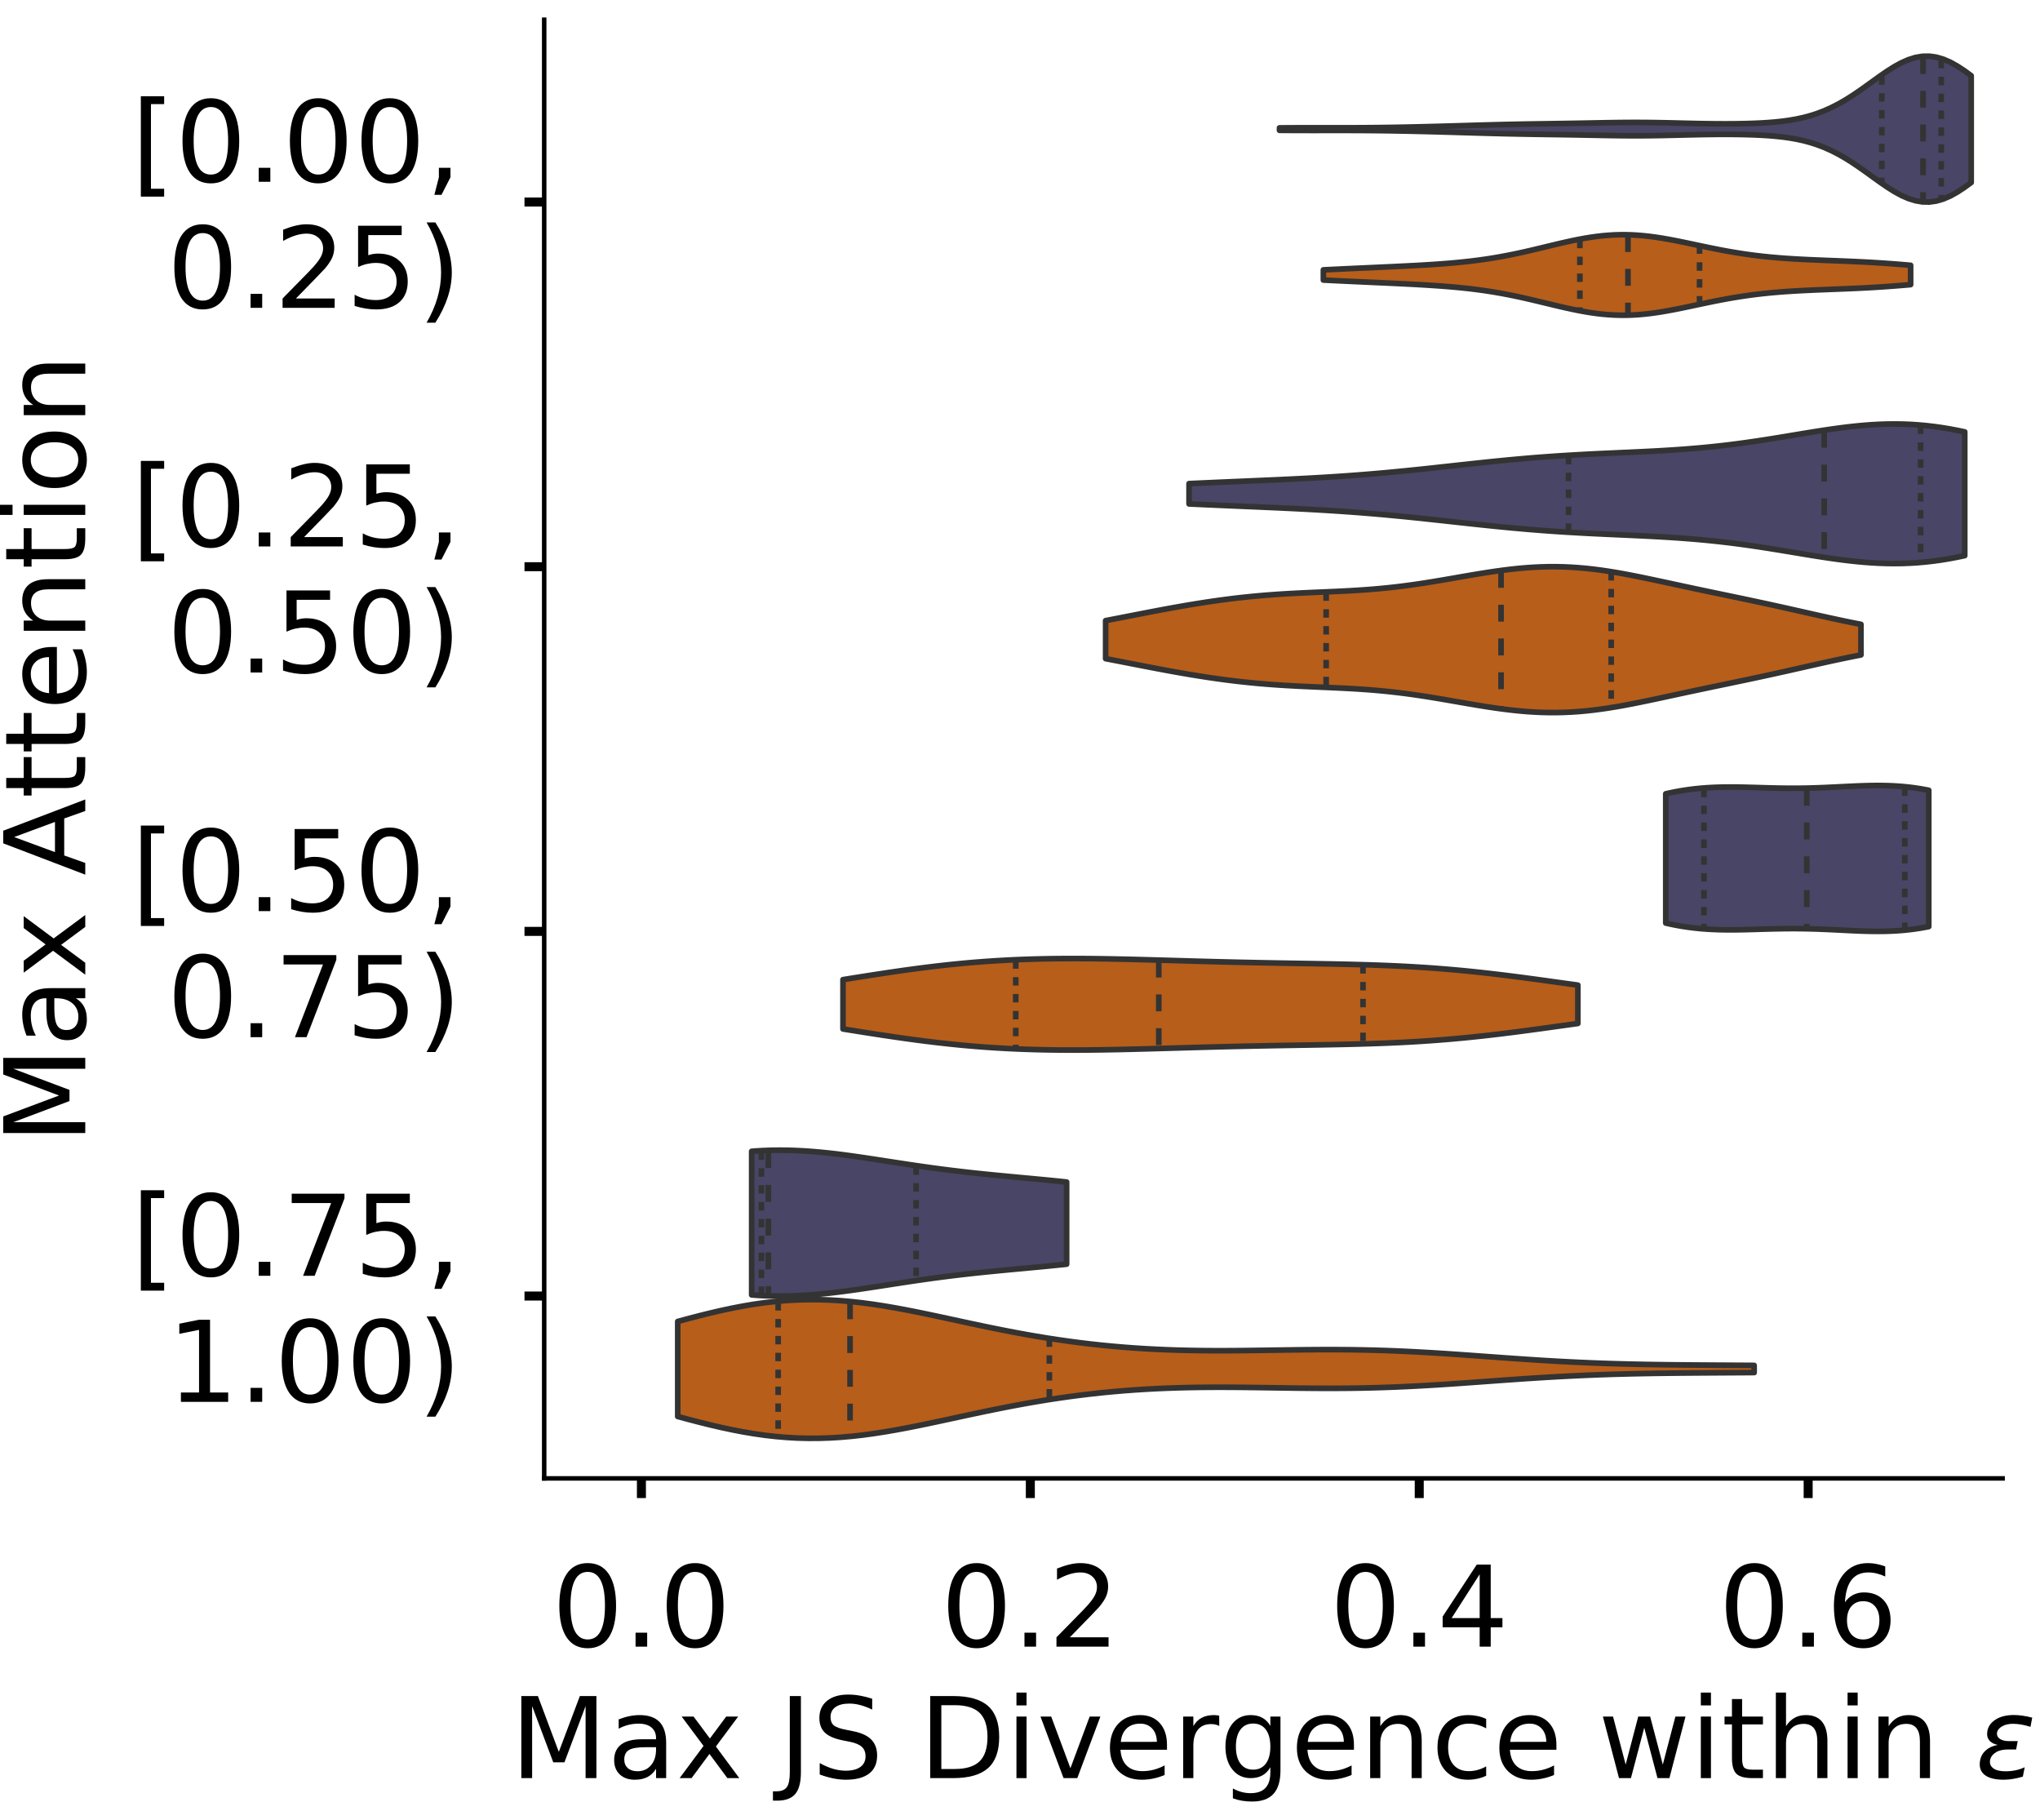 <?xml version="1.0" encoding="utf-8" standalone="no"?>
<!DOCTYPE svg PUBLIC "-//W3C//DTD SVG 1.1//EN"
  "http://www.w3.org/Graphics/SVG/1.1/DTD/svg11.dtd">
<!-- Created with matplotlib (https://matplotlib.org/) -->
<svg height="323.353pt" version="1.1" viewBox="0 0 362.497 323.353" width="362.497pt" xmlns="http://www.w3.org/2000/svg" xmlns:xlink="http://www.w3.org/1999/xlink">
 <defs>
  <style type="text/css">
*{stroke-linecap:butt;stroke-linejoin:round;}
  </style>
 </defs>
 <g id="figure_1">
  <g id="patch_1">
   <path d="M 0 323.353 
L 362.497 323.353 
L 362.497 -0 
L 0 -0 
z
" style="fill:#ffffff;"/>
  </g>
  <g id="axes_1">
   <g id="patch_2">
    <path d="M -273.813 262.653 
L -14.66 262.653 
L -14.66 3.5 
L -273.813 3.5 
z
" style="fill:#ffffff;"/>
   </g>
   <g id="patch_3">
    <path clip-path="url(#p3b34212925)" d="M -262.034 262.653 
L -256.144 262.653 
L -256.144 262.653 
L -262.034 262.653 
z
" style="fill:#43406b;opacity:0.6;stroke:#000000;stroke-linejoin:miter;stroke-width:0.5;"/>
   </g>
   <g id="patch_4">
    <path clip-path="url(#p3b34212925)" d="M -256.144 262.653 
L -250.254 262.653 
L -250.254 262.653 
L -256.144 262.653 
z
" style="fill:#43406b;opacity:0.6;stroke:#000000;stroke-linejoin:miter;stroke-width:0.5;"/>
   </g>
   <g id="patch_5">
    <path clip-path="url(#p3b34212925)" d="M -250.254 262.653 
L -244.364 262.653 
L -244.364 262.653 
L -250.254 262.653 
z
" style="fill:#43406b;opacity:0.6;stroke:#000000;stroke-linejoin:miter;stroke-width:0.5;"/>
   </g>
   <g id="patch_6">
    <path clip-path="url(#p3b34212925)" d="M -244.364 262.653 
L -238.474 262.653 
L -238.474 255.059 
L -244.364 255.059 
z
" style="fill:#43406b;opacity:0.6;stroke:#000000;stroke-linejoin:miter;stroke-width:0.5;"/>
   </g>
   <g id="patch_7">
    <path clip-path="url(#p3b34212925)" d="M -238.474 262.653 
L -232.584 262.653 
L -232.584 262.653 
L -238.474 262.653 
z
" style="fill:#43406b;opacity:0.6;stroke:#000000;stroke-linejoin:miter;stroke-width:0.5;"/>
   </g>
   <g id="patch_8">
    <path clip-path="url(#p3b34212925)" d="M -232.584 262.653 
L -226.695 262.653 
L -226.695 262.653 
L -232.584 262.653 
z
" style="fill:#43406b;opacity:0.6;stroke:#000000;stroke-linejoin:miter;stroke-width:0.5;"/>
   </g>
   <g id="patch_9">
    <path clip-path="url(#p3b34212925)" d="M -226.695 262.653 
L -220.805 262.653 
L -220.805 262.653 
L -226.695 262.653 
z
" style="fill:#43406b;opacity:0.6;stroke:#000000;stroke-linejoin:miter;stroke-width:0.5;"/>
   </g>
   <g id="patch_10">
    <path clip-path="url(#p3b34212925)" d="M -220.805 262.653 
L -214.915 262.653 
L -214.915 262.653 
L -220.805 262.653 
z
" style="fill:#43406b;opacity:0.6;stroke:#000000;stroke-linejoin:miter;stroke-width:0.5;"/>
   </g>
   <g id="patch_11">
    <path clip-path="url(#p3b34212925)" d="M -214.915 262.653 
L -209.025 262.653 
L -209.025 262.653 
L -214.915 262.653 
z
" style="fill:#43406b;opacity:0.6;stroke:#000000;stroke-linejoin:miter;stroke-width:0.5;"/>
   </g>
   <g id="patch_12">
    <path clip-path="url(#p3b34212925)" d="M -209.025 262.653 
L -203.135 262.653 
L -203.135 262.653 
L -209.025 262.653 
z
" style="fill:#43406b;opacity:0.6;stroke:#000000;stroke-linejoin:miter;stroke-width:0.5;"/>
   </g>
   <g id="patch_13">
    <path clip-path="url(#p3b34212925)" d="M -203.135 262.653 
L -197.245 262.653 
L -197.245 262.653 
L -203.135 262.653 
z
" style="fill:#43406b;opacity:0.6;stroke:#000000;stroke-linejoin:miter;stroke-width:0.5;"/>
   </g>
   <g id="patch_14">
    <path clip-path="url(#p3b34212925)" d="M -197.245 262.653 
L -191.355 262.653 
L -191.355 262.653 
L -197.245 262.653 
z
" style="fill:#43406b;opacity:0.6;stroke:#000000;stroke-linejoin:miter;stroke-width:0.5;"/>
   </g>
   <g id="patch_15">
    <path clip-path="url(#p3b34212925)" d="M -191.355 262.653 
L -185.466 262.653 
L -185.466 258.856 
L -191.355 258.856 
z
" style="fill:#43406b;opacity:0.6;stroke:#000000;stroke-linejoin:miter;stroke-width:0.5;"/>
   </g>
   <g id="patch_16">
    <path clip-path="url(#p3b34212925)" d="M -185.466 262.653 
L -179.576 262.653 
L -179.576 262.653 
L -185.466 262.653 
z
" style="fill:#43406b;opacity:0.6;stroke:#000000;stroke-linejoin:miter;stroke-width:0.5;"/>
   </g>
   <g id="patch_17">
    <path clip-path="url(#p3b34212925)" d="M -179.576 262.653 
L -173.686 262.653 
L -173.686 262.653 
L -179.576 262.653 
z
" style="fill:#43406b;opacity:0.6;stroke:#000000;stroke-linejoin:miter;stroke-width:0.5;"/>
   </g>
   <g id="patch_18">
    <path clip-path="url(#p3b34212925)" d="M -173.686 262.653 
L -167.796 262.653 
L -167.796 262.653 
L -173.686 262.653 
z
" style="fill:#43406b;opacity:0.6;stroke:#000000;stroke-linejoin:miter;stroke-width:0.5;"/>
   </g>
   <g id="patch_19">
    <path clip-path="url(#p3b34212925)" d="M -167.796 262.653 
L -161.906 262.653 
L -161.906 258.856 
L -167.796 258.856 
z
" style="fill:#43406b;opacity:0.6;stroke:#000000;stroke-linejoin:miter;stroke-width:0.5;"/>
   </g>
   <g id="patch_20">
    <path clip-path="url(#p3b34212925)" d="M -161.906 262.653 
L -156.016 262.653 
L -156.016 262.653 
L -161.906 262.653 
z
" style="fill:#43406b;opacity:0.6;stroke:#000000;stroke-linejoin:miter;stroke-width:0.5;"/>
   </g>
   <g id="patch_21">
    <path clip-path="url(#p3b34212925)" d="M -156.016 262.653 
L -150.127 262.653 
L -150.127 258.856 
L -156.016 258.856 
z
" style="fill:#43406b;opacity:0.6;stroke:#000000;stroke-linejoin:miter;stroke-width:0.5;"/>
   </g>
   <g id="patch_22">
    <path clip-path="url(#p3b34212925)" d="M -150.127 262.653 
L -144.237 262.653 
L -144.237 255.059 
L -150.127 255.059 
z
" style="fill:#43406b;opacity:0.6;stroke:#000000;stroke-linejoin:miter;stroke-width:0.5;"/>
   </g>
   <g id="patch_23">
    <path clip-path="url(#p3b34212925)" d="M -144.237 262.653 
L -138.347 262.653 
L -138.347 262.653 
L -144.237 262.653 
z
" style="fill:#43406b;opacity:0.6;stroke:#000000;stroke-linejoin:miter;stroke-width:0.5;"/>
   </g>
   <g id="patch_24">
    <path clip-path="url(#p3b34212925)" d="M -138.347 262.653 
L -132.457 262.653 
L -132.457 258.856 
L -138.347 258.856 
z
" style="fill:#43406b;opacity:0.6;stroke:#000000;stroke-linejoin:miter;stroke-width:0.5;"/>
   </g>
   <g id="patch_25">
    <path clip-path="url(#p3b34212925)" d="M -132.457 262.653 
L -126.567 262.653 
L -126.567 262.653 
L -132.457 262.653 
z
" style="fill:#43406b;opacity:0.6;stroke:#000000;stroke-linejoin:miter;stroke-width:0.5;"/>
   </g>
   <g id="patch_26">
    <path clip-path="url(#p3b34212925)" d="M -126.567 262.653 
L -120.677 262.653 
L -120.677 251.262 
L -126.567 251.262 
z
" style="fill:#43406b;opacity:0.6;stroke:#000000;stroke-linejoin:miter;stroke-width:0.5;"/>
   </g>
   <g id="patch_27">
    <path clip-path="url(#p3b34212925)" d="M -120.677 262.653 
L -114.787 262.653 
L -114.787 255.059 
L -120.677 255.059 
z
" style="fill:#43406b;opacity:0.6;stroke:#000000;stroke-linejoin:miter;stroke-width:0.5;"/>
   </g>
   <g id="patch_28">
    <path clip-path="url(#p3b34212925)" d="M -114.787 262.653 
L -108.898 262.653 
L -108.898 251.262 
L -114.787 251.262 
z
" style="fill:#43406b;opacity:0.6;stroke:#000000;stroke-linejoin:miter;stroke-width:0.5;"/>
   </g>
   <g id="patch_29">
    <path clip-path="url(#p3b34212925)" d="M -108.898 262.653 
L -103.008 262.653 
L -103.008 255.059 
L -108.898 255.059 
z
" style="fill:#43406b;opacity:0.6;stroke:#000000;stroke-linejoin:miter;stroke-width:0.5;"/>
   </g>
   <g id="patch_30">
    <path clip-path="url(#p3b34212925)" d="M -103.008 262.653 
L -97.118 262.653 
L -97.118 243.668 
L -103.008 243.668 
z
" style="fill:#43406b;opacity:0.6;stroke:#000000;stroke-linejoin:miter;stroke-width:0.5;"/>
   </g>
   <g id="patch_31">
    <path clip-path="url(#p3b34212925)" d="M -97.118 262.653 
L -91.228 262.653 
L -91.228 251.262 
L -97.118 251.262 
z
" style="fill:#43406b;opacity:0.6;stroke:#000000;stroke-linejoin:miter;stroke-width:0.5;"/>
   </g>
   <g id="patch_32">
    <path clip-path="url(#p3b34212925)" d="M -91.228 262.653 
L -85.338 262.653 
L -85.338 239.871 
L -91.228 239.871 
z
" style="fill:#43406b;opacity:0.6;stroke:#000000;stroke-linejoin:miter;stroke-width:0.5;"/>
   </g>
   <g id="patch_33">
    <path clip-path="url(#p3b34212925)" d="M -85.338 262.653 
L -79.448 262.653 
L -79.448 251.262 
L -85.338 251.262 
z
" style="fill:#43406b;opacity:0.6;stroke:#000000;stroke-linejoin:miter;stroke-width:0.5;"/>
   </g>
   <g id="patch_34">
    <path clip-path="url(#p3b34212925)" d="M -79.448 262.653 
L -73.558 262.653 
L -73.558 247.465 
L -79.448 247.465 
z
" style="fill:#43406b;opacity:0.6;stroke:#000000;stroke-linejoin:miter;stroke-width:0.5;"/>
   </g>
   <g id="patch_35">
    <path clip-path="url(#p3b34212925)" d="M -73.558 262.653 
L -67.669 262.653 
L -67.669 251.262 
L -73.558 251.262 
z
" style="fill:#43406b;opacity:0.6;stroke:#000000;stroke-linejoin:miter;stroke-width:0.5;"/>
   </g>
   <g id="patch_36">
    <path clip-path="url(#p3b34212925)" d="M -67.669 262.653 
L -61.779 262.653 
L -61.779 251.262 
L -67.669 251.262 
z
" style="fill:#43406b;opacity:0.6;stroke:#000000;stroke-linejoin:miter;stroke-width:0.5;"/>
   </g>
   <g id="patch_37">
    <path clip-path="url(#p3b34212925)" d="M -61.779 262.653 
L -55.889 262.653 
L -55.889 243.668 
L -61.779 243.668 
z
" style="fill:#43406b;opacity:0.6;stroke:#000000;stroke-linejoin:miter;stroke-width:0.5;"/>
   </g>
   <g id="patch_38">
    <path clip-path="url(#p3b34212925)" d="M -55.889 262.653 
L -49.999 262.653 
L -49.999 255.059 
L -55.889 255.059 
z
" style="fill:#43406b;opacity:0.6;stroke:#000000;stroke-linejoin:miter;stroke-width:0.5;"/>
   </g>
   <g id="patch_39">
    <path clip-path="url(#p3b34212925)" d="M -49.999 262.653 
L -44.109 262.653 
L -44.109 167.725 
L -49.999 167.725 
z
" style="fill:#43406b;opacity:0.6;stroke:#000000;stroke-linejoin:miter;stroke-width:0.5;"/>
   </g>
   <g id="patch_40">
    <path clip-path="url(#p3b34212925)" d="M -44.109 262.653 
L -38.219 262.653 
L -38.219 15.841 
L -44.109 15.841 
z
" style="fill:#43406b;opacity:0.6;stroke:#000000;stroke-linejoin:miter;stroke-width:0.5;"/>
   </g>
   <g id="patch_41">
    <path clip-path="url(#p3b34212925)" d="M -38.219 262.653 
L -32.33 262.653 
L -32.33 61.406 
L -38.219 61.406 
z
" style="fill:#43406b;opacity:0.6;stroke:#000000;stroke-linejoin:miter;stroke-width:0.5;"/>
   </g>
   <g id="patch_42">
    <path clip-path="url(#p3b34212925)" d="M -32.33 262.653 
L -26.44 262.653 
L -26.44 255.059 
L -32.33 255.059 
z
" style="fill:#43406b;opacity:0.6;stroke:#000000;stroke-linejoin:miter;stroke-width:0.5;"/>
   </g>
   <g id="patch_43">
    <path clip-path="url(#p3b34212925)" d="M -262.034 262.653 
L -256.144 262.653 
L -256.144 262.653 
L -262.034 262.653 
z
" style="fill:#d15a00;opacity:0.6;stroke:#000000;stroke-linejoin:miter;stroke-width:0.5;"/>
   </g>
   <g id="patch_44">
    <path clip-path="url(#p3b34212925)" d="M -256.144 262.653 
L -250.254 262.653 
L -250.254 248.628 
L -256.144 248.628 
z
" style="fill:#d15a00;opacity:0.6;stroke:#000000;stroke-linejoin:miter;stroke-width:0.5;"/>
   </g>
   <g id="patch_45">
    <path clip-path="url(#p3b34212925)" d="M -250.254 262.653 
L -244.364 262.653 
L -244.364 257.978 
L -250.254 257.978 
z
" style="fill:#d15a00;opacity:0.6;stroke:#000000;stroke-linejoin:miter;stroke-width:0.5;"/>
   </g>
   <g id="patch_46">
    <path clip-path="url(#p3b34212925)" d="M -244.364 262.653 
L -238.474 262.653 
L -238.474 239.277 
L -244.364 239.277 
z
" style="fill:#d15a00;opacity:0.6;stroke:#000000;stroke-linejoin:miter;stroke-width:0.5;"/>
   </g>
   <g id="patch_47">
    <path clip-path="url(#p3b34212925)" d="M -238.474 262.653 
L -232.584 262.653 
L -232.584 243.953 
L -238.474 243.953 
z
" style="fill:#d15a00;opacity:0.6;stroke:#000000;stroke-linejoin:miter;stroke-width:0.5;"/>
   </g>
   <g id="patch_48">
    <path clip-path="url(#p3b34212925)" d="M -232.584 262.653 
L -226.695 262.653 
L -226.695 239.277 
L -232.584 239.277 
z
" style="fill:#d15a00;opacity:0.6;stroke:#000000;stroke-linejoin:miter;stroke-width:0.5;"/>
   </g>
   <g id="patch_49">
    <path clip-path="url(#p3b34212925)" d="M -226.695 262.653 
L -220.805 262.653 
L -220.805 234.602 
L -226.695 234.602 
z
" style="fill:#d15a00;opacity:0.6;stroke:#000000;stroke-linejoin:miter;stroke-width:0.5;"/>
   </g>
   <g id="patch_50">
    <path clip-path="url(#p3b34212925)" d="M -220.805 262.653 
L -214.915 262.653 
L -214.915 262.653 
L -220.805 262.653 
z
" style="fill:#d15a00;opacity:0.6;stroke:#000000;stroke-linejoin:miter;stroke-width:0.5;"/>
   </g>
   <g id="patch_51">
    <path clip-path="url(#p3b34212925)" d="M -214.915 262.653 
L -209.025 262.653 
L -209.025 253.303 
L -214.915 253.303 
z
" style="fill:#d15a00;opacity:0.6;stroke:#000000;stroke-linejoin:miter;stroke-width:0.5;"/>
   </g>
   <g id="patch_52">
    <path clip-path="url(#p3b34212925)" d="M -209.025 262.653 
L -203.135 262.653 
L -203.135 257.978 
L -209.025 257.978 
z
" style="fill:#d15a00;opacity:0.6;stroke:#000000;stroke-linejoin:miter;stroke-width:0.5;"/>
   </g>
   <g id="patch_53">
    <path clip-path="url(#p3b34212925)" d="M -203.135 262.653 
L -197.245 262.653 
L -197.245 253.303 
L -203.135 253.303 
z
" style="fill:#d15a00;opacity:0.6;stroke:#000000;stroke-linejoin:miter;stroke-width:0.5;"/>
   </g>
   <g id="patch_54">
    <path clip-path="url(#p3b34212925)" d="M -197.245 262.653 
L -191.355 262.653 
L -191.355 243.953 
L -197.245 243.953 
z
" style="fill:#d15a00;opacity:0.6;stroke:#000000;stroke-linejoin:miter;stroke-width:0.5;"/>
   </g>
   <g id="patch_55">
    <path clip-path="url(#p3b34212925)" d="M -191.355 262.653 
L -185.466 262.653 
L -185.466 253.303 
L -191.355 253.303 
z
" style="fill:#d15a00;opacity:0.6;stroke:#000000;stroke-linejoin:miter;stroke-width:0.5;"/>
   </g>
   <g id="patch_56">
    <path clip-path="url(#p3b34212925)" d="M -185.466 262.653 
L -179.576 262.653 
L -179.576 253.303 
L -185.466 253.303 
z
" style="fill:#d15a00;opacity:0.6;stroke:#000000;stroke-linejoin:miter;stroke-width:0.5;"/>
   </g>
   <g id="patch_57">
    <path clip-path="url(#p3b34212925)" d="M -179.576 262.653 
L -173.686 262.653 
L -173.686 248.628 
L -179.576 248.628 
z
" style="fill:#d15a00;opacity:0.6;stroke:#000000;stroke-linejoin:miter;stroke-width:0.5;"/>
   </g>
   <g id="patch_58">
    <path clip-path="url(#p3b34212925)" d="M -173.686 262.653 
L -167.796 262.653 
L -167.796 248.628 
L -173.686 248.628 
z
" style="fill:#d15a00;opacity:0.6;stroke:#000000;stroke-linejoin:miter;stroke-width:0.5;"/>
   </g>
   <g id="patch_59">
    <path clip-path="url(#p3b34212925)" d="M -167.796 262.653 
L -161.906 262.653 
L -161.906 253.303 
L -167.796 253.303 
z
" style="fill:#d15a00;opacity:0.6;stroke:#000000;stroke-linejoin:miter;stroke-width:0.5;"/>
   </g>
   <g id="patch_60">
    <path clip-path="url(#p3b34212925)" d="M -161.906 262.653 
L -156.016 262.653 
L -156.016 239.277 
L -161.906 239.277 
z
" style="fill:#d15a00;opacity:0.6;stroke:#000000;stroke-linejoin:miter;stroke-width:0.5;"/>
   </g>
   <g id="patch_61">
    <path clip-path="url(#p3b34212925)" d="M -156.016 262.653 
L -150.127 262.653 
L -150.127 243.953 
L -156.016 243.953 
z
" style="fill:#d15a00;opacity:0.6;stroke:#000000;stroke-linejoin:miter;stroke-width:0.5;"/>
   </g>
   <g id="patch_62">
    <path clip-path="url(#p3b34212925)" d="M -150.127 262.653 
L -144.237 262.653 
L -144.237 239.277 
L -150.127 239.277 
z
" style="fill:#d15a00;opacity:0.6;stroke:#000000;stroke-linejoin:miter;stroke-width:0.5;"/>
   </g>
   <g id="patch_63">
    <path clip-path="url(#p3b34212925)" d="M -144.237 262.653 
L -138.347 262.653 
L -138.347 243.953 
L -144.237 243.953 
z
" style="fill:#d15a00;opacity:0.6;stroke:#000000;stroke-linejoin:miter;stroke-width:0.5;"/>
   </g>
   <g id="patch_64">
    <path clip-path="url(#p3b34212925)" d="M -138.347 262.653 
L -132.457 262.653 
L -132.457 229.927 
L -138.347 229.927 
z
" style="fill:#d15a00;opacity:0.6;stroke:#000000;stroke-linejoin:miter;stroke-width:0.5;"/>
   </g>
   <g id="patch_65">
    <path clip-path="url(#p3b34212925)" d="M -132.457 262.653 
L -126.567 262.653 
L -126.567 248.628 
L -132.457 248.628 
z
" style="fill:#d15a00;opacity:0.6;stroke:#000000;stroke-linejoin:miter;stroke-width:0.5;"/>
   </g>
   <g id="patch_66">
    <path clip-path="url(#p3b34212925)" d="M -126.567 262.653 
L -120.677 262.653 
L -120.677 225.252 
L -126.567 225.252 
z
" style="fill:#d15a00;opacity:0.6;stroke:#000000;stroke-linejoin:miter;stroke-width:0.5;"/>
   </g>
   <g id="patch_67">
    <path clip-path="url(#p3b34212925)" d="M -120.677 262.653 
L -114.787 262.653 
L -114.787 229.927 
L -120.677 229.927 
z
" style="fill:#d15a00;opacity:0.6;stroke:#000000;stroke-linejoin:miter;stroke-width:0.5;"/>
   </g>
   <g id="patch_68">
    <path clip-path="url(#p3b34212925)" d="M -114.787 262.653 
L -108.898 262.653 
L -108.898 239.277 
L -114.787 239.277 
z
" style="fill:#d15a00;opacity:0.6;stroke:#000000;stroke-linejoin:miter;stroke-width:0.5;"/>
   </g>
   <g id="patch_69">
    <path clip-path="url(#p3b34212925)" d="M -108.898 262.653 
L -103.008 262.653 
L -103.008 239.277 
L -108.898 239.277 
z
" style="fill:#d15a00;opacity:0.6;stroke:#000000;stroke-linejoin:miter;stroke-width:0.5;"/>
   </g>
   <g id="patch_70">
    <path clip-path="url(#p3b34212925)" d="M -103.008 262.653 
L -97.118 262.653 
L -97.118 215.901 
L -103.008 215.901 
z
" style="fill:#d15a00;opacity:0.6;stroke:#000000;stroke-linejoin:miter;stroke-width:0.5;"/>
   </g>
   <g id="patch_71">
    <path clip-path="url(#p3b34212925)" d="M -97.118 262.653 
L -91.228 262.653 
L -91.228 187.85 
L -97.118 187.85 
z
" style="fill:#d15a00;opacity:0.6;stroke:#000000;stroke-linejoin:miter;stroke-width:0.5;"/>
   </g>
   <g id="patch_72">
    <path clip-path="url(#p3b34212925)" d="M -91.228 262.653 
L -85.338 262.653 
L -85.338 229.927 
L -91.228 229.927 
z
" style="fill:#d15a00;opacity:0.6;stroke:#000000;stroke-linejoin:miter;stroke-width:0.5;"/>
   </g>
   <g id="patch_73">
    <path clip-path="url(#p3b34212925)" d="M -85.338 262.653 
L -79.448 262.653 
L -79.448 229.927 
L -85.338 229.927 
z
" style="fill:#d15a00;opacity:0.6;stroke:#000000;stroke-linejoin:miter;stroke-width:0.5;"/>
   </g>
   <g id="patch_74">
    <path clip-path="url(#p3b34212925)" d="M -79.448 262.653 
L -73.558 262.653 
L -73.558 248.628 
L -79.448 248.628 
z
" style="fill:#d15a00;opacity:0.6;stroke:#000000;stroke-linejoin:miter;stroke-width:0.5;"/>
   </g>
   <g id="patch_75">
    <path clip-path="url(#p3b34212925)" d="M -73.558 262.653 
L -67.669 262.653 
L -67.669 239.277 
L -73.558 239.277 
z
" style="fill:#d15a00;opacity:0.6;stroke:#000000;stroke-linejoin:miter;stroke-width:0.5;"/>
   </g>
   <g id="patch_76">
    <path clip-path="url(#p3b34212925)" d="M -67.669 262.653 
L -61.779 262.653 
L -61.779 234.602 
L -67.669 234.602 
z
" style="fill:#d15a00;opacity:0.6;stroke:#000000;stroke-linejoin:miter;stroke-width:0.5;"/>
   </g>
   <g id="patch_77">
    <path clip-path="url(#p3b34212925)" d="M -61.779 262.653 
L -55.889 262.653 
L -55.889 253.303 
L -61.779 253.303 
z
" style="fill:#d15a00;opacity:0.6;stroke:#000000;stroke-linejoin:miter;stroke-width:0.5;"/>
   </g>
   <g id="patch_78">
    <path clip-path="url(#p3b34212925)" d="M -55.889 262.653 
L -49.999 262.653 
L -49.999 253.303 
L -55.889 253.303 
z
" style="fill:#d15a00;opacity:0.6;stroke:#000000;stroke-linejoin:miter;stroke-width:0.5;"/>
   </g>
   <g id="patch_79">
    <path clip-path="url(#p3b34212925)" d="M -49.999 262.653 
L -44.109 262.653 
L -44.109 248.628 
L -49.999 248.628 
z
" style="fill:#d15a00;opacity:0.6;stroke:#000000;stroke-linejoin:miter;stroke-width:0.5;"/>
   </g>
   <g id="patch_80">
    <path clip-path="url(#p3b34212925)" d="M -44.109 262.653 
L -38.219 262.653 
L -38.219 257.978 
L -44.109 257.978 
z
" style="fill:#d15a00;opacity:0.6;stroke:#000000;stroke-linejoin:miter;stroke-width:0.5;"/>
   </g>
   <g id="patch_81">
    <path clip-path="url(#p3b34212925)" d="M -38.219 262.653 
L -32.33 262.653 
L -32.33 262.653 
L -38.219 262.653 
z
" style="fill:#d15a00;opacity:0.6;stroke:#000000;stroke-linejoin:miter;stroke-width:0.5;"/>
   </g>
   <g id="patch_82">
    <path clip-path="url(#p3b34212925)" d="M -32.33 262.653 
L -26.44 262.653 
L -26.44 262.653 
L -32.33 262.653 
z
" style="fill:#d15a00;opacity:0.6;stroke:#000000;stroke-linejoin:miter;stroke-width:0.5;"/>
   </g>
   <g id="matplotlib.axis_1">
    <g id="xtick_1">
     <g id="line2d_1">
      <defs>
       <path d="M 0 0 
L 0 3.5 
" id="mbc5fa87071" style="stroke:#000000;stroke-width:1.6;"/>
      </defs>
      <g/>
     </g>
     <g id="text_1">
      <!-- 0.0 -->
      <defs>
       <path d="M 31.781 66.406 
Q 24.172 66.406 20.328 58.906 
Q 16.5 51.422 16.5 36.375 
Q 16.5 21.391 20.328 13.891 
Q 24.172 6.391 31.781 6.391 
Q 39.453 6.391 43.281 13.891 
Q 47.125 21.391 47.125 36.375 
Q 47.125 51.422 43.281 58.906 
Q 39.453 66.406 31.781 66.406 
z
M 31.781 74.219 
Q 44.047 74.219 50.516 64.516 
Q 56.984 54.828 56.984 36.375 
Q 56.984 17.969 50.516 8.266 
Q 44.047 -1.422 31.781 -1.422 
Q 19.531 -1.422 13.062 8.266 
Q 6.594 17.969 6.594 36.375 
Q 6.594 54.828 13.062 64.516 
Q 19.531 74.219 31.781 74.219 
z
" id="DejaVuSans-48"/>
       <path d="M 10.688 12.406 
L 21 12.406 
L 21 0 
L 10.688 0 
z
" id="DejaVuSans-46"/>
      </defs>
      <g transform="translate(-277.937 292.55)scale(0.2 -0.2)">
       <use xlink:href="#DejaVuSans-48"/>
       <use x="63.623" xlink:href="#DejaVuSans-46"/>
       <use x="95.41" xlink:href="#DejaVuSans-48"/>
      </g>
     </g>
    </g>
    <g id="xtick_2">
     <g id="line2d_2">
      <g/>
     </g>
     <g id="text_2">
      <!-- 0.2 -->
      <defs>
       <path d="M 19.188 8.297 
L 53.609 8.297 
L 53.609 0 
L 7.328 0 
L 7.328 8.297 
Q 12.938 14.109 22.625 23.891 
Q 32.328 33.688 34.812 36.531 
Q 39.547 41.844 41.422 45.531 
Q 43.312 49.219 43.312 52.781 
Q 43.312 58.594 39.234 62.25 
Q 35.156 65.922 28.609 65.922 
Q 23.969 65.922 18.812 64.312 
Q 13.672 62.703 7.812 59.422 
L 7.812 69.391 
Q 13.766 71.781 18.938 73 
Q 24.125 74.219 28.422 74.219 
Q 39.75 74.219 46.484 68.547 
Q 53.219 62.891 53.219 53.422 
Q 53.219 48.922 51.531 44.891 
Q 49.859 40.875 45.406 35.406 
Q 44.188 33.984 37.641 27.219 
Q 31.109 20.453 19.188 8.297 
z
" id="DejaVuSans-50"/>
      </defs>
      <g transform="translate(-210.624 292.55)scale(0.2 -0.2)">
       <use xlink:href="#DejaVuSans-48"/>
       <use x="63.623" xlink:href="#DejaVuSans-46"/>
       <use x="95.41" xlink:href="#DejaVuSans-50"/>
      </g>
     </g>
    </g>
    <g id="xtick_3">
     <g id="line2d_3">
      <g/>
     </g>
     <g id="text_3">
      <!-- 0.4 -->
      <defs>
       <path d="M 37.797 64.312 
L 12.891 25.391 
L 37.797 25.391 
z
M 35.203 72.906 
L 47.609 72.906 
L 47.609 25.391 
L 58.016 25.391 
L 58.016 17.188 
L 47.609 17.188 
L 47.609 0 
L 37.797 0 
L 37.797 17.188 
L 4.891 17.188 
L 4.891 26.703 
z
" id="DejaVuSans-52"/>
      </defs>
      <g transform="translate(-143.312 292.55)scale(0.2 -0.2)">
       <use xlink:href="#DejaVuSans-48"/>
       <use x="63.623" xlink:href="#DejaVuSans-46"/>
       <use x="95.41" xlink:href="#DejaVuSans-52"/>
      </g>
     </g>
    </g>
    <g id="xtick_4">
     <g id="line2d_4">
      <g/>
     </g>
     <g id="text_4">
      <!-- 0.6 -->
      <defs>
       <path d="M 33.016 40.375 
Q 26.375 40.375 22.484 35.828 
Q 18.609 31.297 18.609 23.391 
Q 18.609 15.531 22.484 10.953 
Q 26.375 6.391 33.016 6.391 
Q 39.656 6.391 43.531 10.953 
Q 47.406 15.531 47.406 23.391 
Q 47.406 31.297 43.531 35.828 
Q 39.656 40.375 33.016 40.375 
z
M 52.594 71.297 
L 52.594 62.312 
Q 48.875 64.062 45.094 64.984 
Q 41.312 65.922 37.594 65.922 
Q 27.828 65.922 22.672 59.328 
Q 17.531 52.734 16.797 39.406 
Q 19.672 43.656 24.016 45.922 
Q 28.375 48.188 33.594 48.188 
Q 44.578 48.188 50.953 41.516 
Q 57.328 34.859 57.328 23.391 
Q 57.328 12.156 50.688 5.359 
Q 44.047 -1.422 33.016 -1.422 
Q 20.359 -1.422 13.672 8.266 
Q 6.984 17.969 6.984 36.375 
Q 6.984 53.656 15.188 63.938 
Q 23.391 74.219 37.203 74.219 
Q 40.922 74.219 44.703 73.484 
Q 48.484 72.75 52.594 71.297 
z
" id="DejaVuSans-54"/>
      </defs>
      <g transform="translate(-75.999 292.55)scale(0.2 -0.2)">
       <use xlink:href="#DejaVuSans-48"/>
       <use x="63.623" xlink:href="#DejaVuSans-46"/>
       <use x="95.41" xlink:href="#DejaVuSans-54"/>
      </g>
     </g>
    </g>
    <g id="text_5">
     <!--   -->
     <defs>
      <path id="DejaVuSans-32"/>
     </defs>
     <g transform="translate(-147.415 315.906)scale(0.2 -0.2)">
      <use xlink:href="#DejaVuSans-32"/>
     </g>
    </g>
   </g>
   <g id="matplotlib.axis_2">
    <g id="ytick_1">
     <g id="line2d_5">
      <defs>
       <path d="M 0 0 
L -3.5 0 
" id="m44b199d32e" style="stroke:#000000;stroke-width:1.6;"/>
      </defs>
      <g/>
     </g>
     <g id="text_6">
      <!-- 0.0 -->
      <g transform="translate(-320.32 270.252)scale(0.2 -0.2)">
       <use xlink:href="#DejaVuSans-48"/>
       <use x="63.623" xlink:href="#DejaVuSans-46"/>
       <use x="95.41" xlink:href="#DejaVuSans-48"/>
      </g>
     </g>
    </g>
    <g id="ytick_2">
     <g id="line2d_6">
      <g/>
     </g>
     <g id="text_7">
      <!-- 0.1 -->
      <defs>
       <path d="M 12.406 8.297 
L 28.516 8.297 
L 28.516 63.922 
L 10.984 60.406 
L 10.984 69.391 
L 28.422 72.906 
L 38.281 72.906 
L 38.281 8.297 
L 54.391 8.297 
L 54.391 0 
L 12.406 0 
z
" id="DejaVuSans-49"/>
      </defs>
      <g transform="translate(-320.32 195.449)scale(0.2 -0.2)">
       <use xlink:href="#DejaVuSans-48"/>
       <use x="63.623" xlink:href="#DejaVuSans-46"/>
       <use x="95.41" xlink:href="#DejaVuSans-49"/>
      </g>
     </g>
    </g>
    <g id="ytick_3">
     <g id="line2d_7">
      <g/>
     </g>
     <g id="text_8">
      <!-- 0.2 -->
      <g transform="translate(-320.32 120.645)scale(0.2 -0.2)">
       <use xlink:href="#DejaVuSans-48"/>
       <use x="63.623" xlink:href="#DejaVuSans-46"/>
       <use x="95.41" xlink:href="#DejaVuSans-50"/>
      </g>
     </g>
    </g>
    <g id="ytick_4">
     <g id="line2d_8">
      <g/>
     </g>
     <g id="text_9">
      <!-- 0.3 -->
      <defs>
       <path d="M 40.578 39.312 
Q 47.656 37.797 51.625 33 
Q 55.609 28.219 55.609 21.188 
Q 55.609 10.406 48.188 4.484 
Q 40.766 -1.422 27.094 -1.422 
Q 22.516 -1.422 17.656 -0.516 
Q 12.797 0.391 7.625 2.203 
L 7.625 11.719 
Q 11.719 9.328 16.594 8.109 
Q 21.484 6.891 26.812 6.891 
Q 36.078 6.891 40.938 10.547 
Q 45.797 14.203 45.797 21.188 
Q 45.797 27.641 41.281 31.266 
Q 36.766 34.906 28.719 34.906 
L 20.219 34.906 
L 20.219 43.016 
L 29.109 43.016 
Q 36.375 43.016 40.234 45.922 
Q 44.094 48.828 44.094 54.297 
Q 44.094 59.906 40.109 62.906 
Q 36.141 65.922 28.719 65.922 
Q 24.656 65.922 20.016 65.031 
Q 15.375 64.156 9.812 62.312 
L 9.812 71.094 
Q 15.438 72.656 20.344 73.438 
Q 25.25 74.219 29.594 74.219 
Q 40.828 74.219 47.359 69.109 
Q 53.906 64.016 53.906 55.328 
Q 53.906 49.266 50.438 45.094 
Q 46.969 40.922 40.578 39.312 
z
" id="DejaVuSans-51"/>
      </defs>
      <g transform="translate(-320.32 45.842)scale(0.2 -0.2)">
       <use xlink:href="#DejaVuSans-48"/>
       <use x="63.623" xlink:href="#DejaVuSans-46"/>
       <use x="95.41" xlink:href="#DejaVuSans-51"/>
      </g>
     </g>
    </g>
    <g id="text_10">
     <!--   -->
     <g transform="translate(-327.98 135.873)rotate(-90)scale(0.176 -0.176)">
      <use xlink:href="#DejaVuSans-32"/>
     </g>
    </g>
   </g>
   <g id="patch_83">
    <path style="fill:none;stroke:#000000;stroke-linecap:square;stroke-linejoin:miter;stroke-width:0.8;"/>
   </g>
   <g id="patch_84">
    <path style="fill:none;stroke:#000000;stroke-linecap:square;stroke-linejoin:miter;stroke-width:0.8;"/>
   </g>
  </g>
  <g id="axes_2">
   <g id="patch_85">
    <path d="M 96.7 262.653 
L 355.853 262.653 
L 355.853 3.5 
L 96.7 3.5 
z
" style="fill:#ffffff;"/>
   </g>
   <g id="PolyCollection_1">
    <defs>
     <path d="M 227.359 -300.196 
L 227.359 -300.637 
L 228.601 -300.646 
L 229.842 -300.653 
L 231.084 -300.657 
L 232.325 -300.659 
L 233.567 -300.659 
L 234.808 -300.659 
L 236.05 -300.657 
L 237.292 -300.656 
L 238.533 -300.656 
L 239.775 -300.658 
L 241.016 -300.662 
L 242.258 -300.668 
L 243.499 -300.677 
L 244.741 -300.689 
L 245.982 -300.704 
L 247.224 -300.722 
L 248.465 -300.743 
L 249.707 -300.767 
L 250.949 -300.793 
L 252.19 -300.821 
L 253.432 -300.852 
L 254.673 -300.884 
L 255.915 -300.917 
L 257.156 -300.952 
L 258.398 -300.988 
L 259.639 -301.024 
L 260.881 -301.06 
L 262.122 -301.096 
L 263.364 -301.132 
L 264.606 -301.166 
L 265.847 -301.198 
L 267.089 -301.229 
L 268.33 -301.257 
L 269.572 -301.283 
L 270.813 -301.306 
L 272.055 -301.327 
L 273.296 -301.347 
L 274.538 -301.365 
L 275.78 -301.383 
L 277.021 -301.402 
L 278.263 -301.421 
L 279.504 -301.441 
L 280.746 -301.463 
L 281.987 -301.486 
L 283.229 -301.51 
L 284.47 -301.534 
L 285.712 -301.556 
L 286.953 -301.575 
L 288.195 -301.59 
L 289.437 -301.6 
L 290.678 -301.603 
L 291.92 -301.599 
L 293.161 -301.588 
L 294.403 -301.571 
L 295.644 -301.548 
L 296.886 -301.521 
L 298.127 -301.491 
L 299.369 -301.461 
L 300.611 -301.432 
L 301.852 -301.406 
L 303.094 -301.385 
L 304.335 -301.369 
L 305.577 -301.36 
L 306.818 -301.358 
L 308.06 -301.365 
L 309.301 -301.382 
L 310.543 -301.409 
L 311.784 -301.45 
L 313.026 -301.507 
L 314.268 -301.585 
L 315.509 -301.688 
L 316.751 -301.821 
L 317.992 -301.993 
L 319.234 -302.211 
L 320.475 -302.483 
L 321.717 -302.816 
L 322.958 -303.218 
L 324.2 -303.696 
L 325.441 -304.252 
L 326.683 -304.888 
L 327.925 -305.601 
L 329.166 -306.383 
L 330.408 -307.223 
L 331.649 -308.103 
L 332.891 -309.001 
L 334.132 -309.89 
L 335.374 -310.741 
L 336.615 -311.522 
L 337.857 -312.202 
L 339.099 -312.749 
L 340.34 -313.139 
L 341.582 -313.352 
L 342.823 -313.375 
L 344.065 -313.204 
L 345.306 -312.844 
L 346.548 -312.31 
L 347.789 -311.623 
L 349.031 -310.81 
L 350.272 -309.905 
L 350.272 -290.928 
L 350.272 -290.928 
L 349.031 -290.023 
L 347.789 -289.211 
L 346.548 -288.524 
L 345.306 -287.99 
L 344.065 -287.63 
L 342.823 -287.459 
L 341.582 -287.482 
L 340.34 -287.695 
L 339.099 -288.085 
L 337.857 -288.632 
L 336.615 -289.311 
L 335.374 -290.092 
L 334.132 -290.943 
L 332.891 -291.833 
L 331.649 -292.731 
L 330.408 -293.611 
L 329.166 -294.451 
L 327.925 -295.233 
L 326.683 -295.946 
L 325.441 -296.582 
L 324.2 -297.138 
L 322.958 -297.615 
L 321.717 -298.018 
L 320.475 -298.351 
L 319.234 -298.623 
L 317.992 -298.84 
L 316.751 -299.012 
L 315.509 -299.146 
L 314.268 -299.249 
L 313.026 -299.326 
L 311.784 -299.384 
L 310.543 -299.424 
L 309.301 -299.452 
L 308.06 -299.469 
L 306.818 -299.475 
L 305.577 -299.474 
L 304.335 -299.465 
L 303.094 -299.449 
L 301.852 -299.427 
L 300.611 -299.401 
L 299.369 -299.372 
L 298.127 -299.342 
L 296.886 -299.313 
L 295.644 -299.286 
L 294.403 -299.263 
L 293.161 -299.246 
L 291.92 -299.235 
L 290.678 -299.231 
L 289.437 -299.234 
L 288.195 -299.244 
L 286.953 -299.259 
L 285.712 -299.278 
L 284.47 -299.3 
L 283.229 -299.324 
L 281.987 -299.348 
L 280.746 -299.371 
L 279.504 -299.393 
L 278.263 -299.413 
L 277.021 -299.432 
L 275.78 -299.45 
L 274.538 -299.468 
L 273.296 -299.487 
L 272.055 -299.506 
L 270.813 -299.528 
L 269.572 -299.551 
L 268.33 -299.577 
L 267.089 -299.605 
L 265.847 -299.636 
L 264.606 -299.668 
L 263.364 -299.702 
L 262.122 -299.737 
L 260.881 -299.773 
L 259.639 -299.81 
L 258.398 -299.846 
L 257.156 -299.882 
L 255.915 -299.916 
L 254.673 -299.95 
L 253.432 -299.982 
L 252.19 -300.012 
L 250.949 -300.041 
L 249.707 -300.067 
L 248.465 -300.09 
L 247.224 -300.111 
L 245.982 -300.129 
L 244.741 -300.144 
L 243.499 -300.156 
L 242.258 -300.166 
L 241.016 -300.172 
L 239.775 -300.176 
L 238.533 -300.177 
L 237.292 -300.177 
L 236.05 -300.176 
L 234.808 -300.175 
L 233.567 -300.174 
L 232.325 -300.175 
L 231.084 -300.177 
L 229.842 -300.181 
L 228.601 -300.187 
L 227.359 -300.196 
z
" id="md98b4680bb" style="stroke:#333333;"/>
    </defs>
    <g clip-path="url(#p78159a0f9e)">
     <use style="fill:#484566;stroke:#333333;" x="0" xlink:href="#md98b4680bb" y="323.353"/>
    </g>
   </g>
   <g id="PolyCollection_2">
    <defs>
     <path d="M 235.155 -273.594 
L 235.155 -275.409 
L 236.209 -275.46 
L 237.263 -275.511 
L 238.317 -275.561 
L 239.371 -275.61 
L 240.425 -275.659 
L 241.479 -275.707 
L 242.533 -275.755 
L 243.587 -275.803 
L 244.641 -275.851 
L 245.695 -275.899 
L 246.749 -275.947 
L 247.804 -275.996 
L 248.858 -276.047 
L 249.912 -276.099 
L 250.966 -276.153 
L 252.02 -276.21 
L 253.074 -276.271 
L 254.128 -276.336 
L 255.182 -276.405 
L 256.236 -276.481 
L 257.29 -276.563 
L 258.344 -276.654 
L 259.398 -276.753 
L 260.452 -276.862 
L 261.507 -276.982 
L 262.561 -277.114 
L 263.615 -277.258 
L 264.669 -277.416 
L 265.723 -277.587 
L 266.777 -277.772 
L 267.831 -277.97 
L 268.885 -278.181 
L 269.939 -278.403 
L 270.993 -278.636 
L 272.047 -278.879 
L 273.101 -279.128 
L 274.155 -279.381 
L 275.21 -279.636 
L 276.264 -279.889 
L 277.318 -280.138 
L 278.372 -280.378 
L 279.426 -280.607 
L 280.48 -280.821 
L 281.534 -281.016 
L 282.588 -281.19 
L 283.642 -281.339 
L 284.696 -281.462 
L 285.75 -281.555 
L 286.804 -281.619 
L 287.858 -281.651 
L 288.913 -281.653 
L 289.967 -281.623 
L 291.021 -281.562 
L 292.075 -281.473 
L 293.129 -281.358 
L 294.183 -281.218 
L 295.237 -281.056 
L 296.291 -280.875 
L 297.345 -280.68 
L 298.399 -280.472 
L 299.453 -280.255 
L 300.507 -280.033 
L 301.561 -279.809 
L 302.616 -279.586 
L 303.67 -279.366 
L 304.724 -279.152 
L 305.778 -278.946 
L 306.832 -278.75 
L 307.886 -278.564 
L 308.94 -278.391 
L 309.994 -278.23 
L 311.048 -278.081 
L 312.102 -277.946 
L 313.156 -277.824 
L 314.21 -277.713 
L 315.264 -277.615 
L 316.319 -277.527 
L 317.373 -277.448 
L 318.427 -277.379 
L 319.481 -277.317 
L 320.535 -277.262 
L 321.589 -277.212 
L 322.643 -277.166 
L 323.697 -277.123 
L 324.751 -277.081 
L 325.805 -277.041 
L 326.859 -277 
L 327.913 -276.958 
L 328.967 -276.913 
L 330.022 -276.865 
L 331.076 -276.813 
L 332.13 -276.757 
L 333.184 -276.696 
L 334.238 -276.63 
L 335.292 -276.558 
L 336.346 -276.481 
L 337.4 -276.399 
L 338.454 -276.313 
L 339.508 -276.221 
L 339.508 -272.782 
L 339.508 -272.782 
L 338.454 -272.69 
L 337.4 -272.604 
L 336.346 -272.522 
L 335.292 -272.445 
L 334.238 -272.373 
L 333.184 -272.307 
L 332.13 -272.246 
L 331.076 -272.19 
L 330.022 -272.138 
L 328.967 -272.09 
L 327.913 -272.045 
L 326.859 -272.003 
L 325.805 -271.962 
L 324.751 -271.922 
L 323.697 -271.88 
L 322.643 -271.837 
L 321.589 -271.791 
L 320.535 -271.741 
L 319.481 -271.686 
L 318.427 -271.624 
L 317.373 -271.555 
L 316.319 -271.476 
L 315.264 -271.388 
L 314.21 -271.29 
L 313.156 -271.179 
L 312.102 -271.057 
L 311.048 -270.922 
L 309.994 -270.773 
L 308.94 -270.612 
L 307.886 -270.439 
L 306.832 -270.253 
L 305.778 -270.057 
L 304.724 -269.851 
L 303.67 -269.637 
L 302.616 -269.417 
L 301.561 -269.194 
L 300.507 -268.97 
L 299.453 -268.748 
L 298.399 -268.531 
L 297.345 -268.323 
L 296.291 -268.128 
L 295.237 -267.947 
L 294.183 -267.785 
L 293.129 -267.645 
L 292.075 -267.53 
L 291.021 -267.441 
L 289.967 -267.38 
L 288.913 -267.35 
L 287.858 -267.352 
L 286.804 -267.384 
L 285.75 -267.448 
L 284.696 -267.541 
L 283.642 -267.664 
L 282.588 -267.813 
L 281.534 -267.987 
L 280.48 -268.182 
L 279.426 -268.396 
L 278.372 -268.625 
L 277.318 -268.865 
L 276.264 -269.114 
L 275.21 -269.367 
L 274.155 -269.622 
L 273.101 -269.875 
L 272.047 -270.124 
L 270.993 -270.367 
L 269.939 -270.6 
L 268.885 -270.822 
L 267.831 -271.033 
L 266.777 -271.231 
L 265.723 -271.416 
L 264.669 -271.587 
L 263.615 -271.745 
L 262.561 -271.889 
L 261.507 -272.021 
L 260.452 -272.141 
L 259.398 -272.25 
L 258.344 -272.349 
L 257.29 -272.44 
L 256.236 -272.522 
L 255.182 -272.598 
L 254.128 -272.667 
L 253.074 -272.732 
L 252.02 -272.793 
L 250.966 -272.85 
L 249.912 -272.904 
L 248.858 -272.956 
L 247.804 -273.007 
L 246.749 -273.056 
L 245.695 -273.104 
L 244.641 -273.152 
L 243.587 -273.2 
L 242.533 -273.248 
L 241.479 -273.296 
L 240.425 -273.344 
L 239.371 -273.393 
L 238.317 -273.442 
L 237.263 -273.492 
L 236.209 -273.543 
L 235.155 -273.594 
z
" id="m92c9df0271" style="stroke:#333333;"/>
    </defs>
    <g clip-path="url(#p78159a0f9e)">
     <use style="fill:#b75e1a;stroke:#333333;" x="0" xlink:href="#m92c9df0271" y="323.353"/>
    </g>
   </g>
   <g id="PolyCollection_3">
    <defs>
     <path d="M 211.288 -233.824 
L 211.288 -237.433 
L 212.68 -237.498 
L 214.072 -237.561 
L 215.465 -237.623 
L 216.857 -237.684 
L 218.249 -237.744 
L 219.642 -237.804 
L 221.034 -237.863 
L 222.426 -237.922 
L 223.819 -237.982 
L 225.211 -238.043 
L 226.603 -238.104 
L 227.995 -238.168 
L 229.388 -238.234 
L 230.78 -238.303 
L 232.172 -238.375 
L 233.565 -238.451 
L 234.957 -238.531 
L 236.349 -238.616 
L 237.742 -238.706 
L 239.134 -238.801 
L 240.526 -238.901 
L 241.918 -239.008 
L 243.311 -239.12 
L 244.703 -239.238 
L 246.095 -239.361 
L 247.488 -239.49 
L 248.88 -239.624 
L 250.272 -239.762 
L 251.665 -239.904 
L 253.057 -240.05 
L 254.449 -240.199 
L 255.841 -240.35 
L 257.234 -240.502 
L 258.626 -240.655 
L 260.018 -240.807 
L 261.411 -240.958 
L 262.803 -241.107 
L 264.195 -241.253 
L 265.588 -241.396 
L 266.98 -241.534 
L 268.372 -241.668 
L 269.764 -241.795 
L 271.157 -241.917 
L 272.549 -242.033 
L 273.941 -242.142 
L 275.334 -242.244 
L 276.726 -242.34 
L 278.118 -242.43 
L 279.511 -242.513 
L 280.903 -242.591 
L 282.295 -242.665 
L 283.687 -242.734 
L 285.08 -242.8 
L 286.472 -242.863 
L 287.864 -242.926 
L 289.257 -242.988 
L 290.649 -243.052 
L 292.041 -243.118 
L 293.434 -243.188 
L 294.826 -243.264 
L 296.218 -243.345 
L 297.61 -243.434 
L 299.003 -243.532 
L 300.395 -243.639 
L 301.787 -243.757 
L 303.18 -243.886 
L 304.572 -244.027 
L 305.964 -244.179 
L 307.357 -244.344 
L 308.749 -244.521 
L 310.141 -244.709 
L 311.533 -244.908 
L 312.926 -245.116 
L 314.318 -245.333 
L 315.71 -245.557 
L 317.103 -245.785 
L 318.495 -246.016 
L 319.887 -246.248 
L 321.28 -246.477 
L 322.672 -246.701 
L 324.064 -246.918 
L 325.457 -247.123 
L 326.849 -247.315 
L 328.241 -247.49 
L 329.633 -247.645 
L 331.026 -247.777 
L 332.418 -247.884 
L 333.81 -247.963 
L 335.203 -248.012 
L 336.595 -248.029 
L 337.987 -248.012 
L 339.38 -247.961 
L 340.772 -247.874 
L 342.164 -247.751 
L 343.556 -247.593 
L 344.949 -247.4 
L 346.341 -247.173 
L 347.733 -246.912 
L 349.126 -246.621 
L 349.126 -224.636 
L 349.126 -224.636 
L 347.733 -224.345 
L 346.341 -224.084 
L 344.949 -223.857 
L 343.556 -223.664 
L 342.164 -223.506 
L 340.772 -223.383 
L 339.38 -223.296 
L 337.987 -223.245 
L 336.595 -223.228 
L 335.203 -223.245 
L 333.81 -223.294 
L 332.418 -223.373 
L 331.026 -223.48 
L 329.633 -223.612 
L 328.241 -223.767 
L 326.849 -223.942 
L 325.457 -224.134 
L 324.064 -224.339 
L 322.672 -224.556 
L 321.28 -224.78 
L 319.887 -225.009 
L 318.495 -225.241 
L 317.103 -225.472 
L 315.71 -225.7 
L 314.318 -225.924 
L 312.926 -226.141 
L 311.533 -226.349 
L 310.141 -226.548 
L 308.749 -226.736 
L 307.357 -226.913 
L 305.964 -227.078 
L 304.572 -227.23 
L 303.18 -227.371 
L 301.787 -227.5 
L 300.395 -227.618 
L 299.003 -227.725 
L 297.61 -227.823 
L 296.218 -227.912 
L 294.826 -227.993 
L 293.434 -228.069 
L 292.041 -228.139 
L 290.649 -228.205 
L 289.257 -228.269 
L 287.864 -228.331 
L 286.472 -228.394 
L 285.08 -228.457 
L 283.687 -228.523 
L 282.295 -228.592 
L 280.903 -228.666 
L 279.511 -228.744 
L 278.118 -228.827 
L 276.726 -228.917 
L 275.334 -229.013 
L 273.941 -229.115 
L 272.549 -229.224 
L 271.157 -229.34 
L 269.764 -229.462 
L 268.372 -229.589 
L 266.98 -229.723 
L 265.588 -229.861 
L 264.195 -230.004 
L 262.803 -230.15 
L 261.411 -230.299 
L 260.018 -230.45 
L 258.626 -230.602 
L 257.234 -230.755 
L 255.841 -230.907 
L 254.449 -231.058 
L 253.057 -231.207 
L 251.665 -231.353 
L 250.272 -231.495 
L 248.88 -231.633 
L 247.488 -231.767 
L 246.095 -231.896 
L 244.703 -232.019 
L 243.311 -232.137 
L 241.918 -232.249 
L 240.526 -232.356 
L 239.134 -232.456 
L 237.742 -232.551 
L 236.349 -232.641 
L 234.957 -232.726 
L 233.565 -232.806 
L 232.172 -232.882 
L 230.78 -232.954 
L 229.388 -233.023 
L 227.995 -233.089 
L 226.603 -233.153 
L 225.211 -233.214 
L 223.819 -233.275 
L 222.426 -233.335 
L 221.034 -233.394 
L 219.642 -233.453 
L 218.249 -233.513 
L 216.857 -233.573 
L 215.465 -233.634 
L 214.072 -233.696 
L 212.68 -233.759 
L 211.288 -233.824 
z
" id="m9bb3956c3d" style="stroke:#333333;"/>
    </defs>
    <g clip-path="url(#p78159a0f9e)">
     <use style="fill:#484566;stroke:#333333;" x="0" xlink:href="#m9bb3956c3d" y="323.353"/>
    </g>
   </g>
   <g id="PolyCollection_4">
    <defs>
     <path d="M 196.464 -206.332 
L 196.464 -213.094 
L 197.82 -213.354 
L 199.175 -213.617 
L 200.531 -213.881 
L 201.887 -214.146 
L 203.242 -214.409 
L 204.598 -214.67 
L 205.954 -214.928 
L 207.31 -215.18 
L 208.665 -215.427 
L 210.021 -215.666 
L 211.377 -215.898 
L 212.733 -216.121 
L 214.088 -216.334 
L 215.444 -216.536 
L 216.8 -216.727 
L 218.156 -216.905 
L 219.511 -217.072 
L 220.867 -217.225 
L 222.223 -217.366 
L 223.578 -217.494 
L 224.934 -217.609 
L 226.29 -217.712 
L 227.646 -217.804 
L 229.001 -217.886 
L 230.357 -217.959 
L 231.713 -218.025 
L 233.069 -218.087 
L 234.424 -218.145 
L 235.78 -218.203 
L 237.136 -218.263 
L 238.492 -218.327 
L 239.847 -218.398 
L 241.203 -218.479 
L 242.559 -218.57 
L 243.914 -218.674 
L 245.27 -218.792 
L 246.626 -218.925 
L 247.982 -219.074 
L 249.337 -219.239 
L 250.693 -219.419 
L 252.049 -219.613 
L 253.405 -219.82 
L 254.76 -220.038 
L 256.116 -220.265 
L 257.472 -220.497 
L 258.828 -220.733 
L 260.183 -220.969 
L 261.539 -221.202 
L 262.895 -221.428 
L 264.25 -221.645 
L 265.606 -221.848 
L 266.962 -222.036 
L 268.318 -222.204 
L 269.673 -222.35 
L 271.029 -222.471 
L 272.385 -222.565 
L 273.741 -222.631 
L 275.096 -222.667 
L 276.452 -222.671 
L 277.808 -222.643 
L 279.164 -222.584 
L 280.519 -222.493 
L 281.875 -222.372 
L 283.231 -222.223 
L 284.587 -222.046 
L 285.942 -221.845 
L 287.298 -221.622 
L 288.654 -221.381 
L 290.009 -221.124 
L 291.365 -220.854 
L 292.721 -220.574 
L 294.077 -220.288 
L 295.432 -219.998 
L 296.788 -219.706 
L 298.144 -219.414 
L 299.5 -219.122 
L 300.855 -218.833 
L 302.211 -218.545 
L 303.567 -218.26 
L 304.923 -217.977 
L 306.278 -217.694 
L 307.634 -217.412 
L 308.99 -217.129 
L 310.345 -216.844 
L 311.701 -216.557 
L 313.057 -216.266 
L 314.413 -215.972 
L 315.768 -215.675 
L 317.124 -215.374 
L 318.48 -215.07 
L 319.836 -214.765 
L 321.191 -214.459 
L 322.547 -214.153 
L 323.903 -213.851 
L 325.259 -213.552 
L 326.614 -213.259 
L 327.97 -212.973 
L 329.326 -212.697 
L 330.681 -212.432 
L 330.681 -206.995 
L 330.681 -206.995 
L 329.326 -206.729 
L 327.97 -206.453 
L 326.614 -206.167 
L 325.259 -205.875 
L 323.903 -205.576 
L 322.547 -205.273 
L 321.191 -204.968 
L 319.836 -204.662 
L 318.48 -204.356 
L 317.124 -204.052 
L 315.768 -203.752 
L 314.413 -203.454 
L 313.057 -203.16 
L 311.701 -202.869 
L 310.345 -202.582 
L 308.99 -202.297 
L 307.634 -202.014 
L 306.278 -201.732 
L 304.923 -201.45 
L 303.567 -201.166 
L 302.211 -200.881 
L 300.855 -200.594 
L 299.5 -200.304 
L 298.144 -200.013 
L 296.788 -199.72 
L 295.432 -199.428 
L 294.077 -199.138 
L 292.721 -198.852 
L 291.365 -198.573 
L 290.009 -198.303 
L 288.654 -198.045 
L 287.298 -197.804 
L 285.942 -197.581 
L 284.587 -197.38 
L 283.231 -197.204 
L 281.875 -197.054 
L 280.519 -196.933 
L 279.164 -196.842 
L 277.808 -196.783 
L 276.452 -196.756 
L 275.096 -196.76 
L 273.741 -196.795 
L 272.385 -196.861 
L 271.029 -196.955 
L 269.673 -197.077 
L 268.318 -197.223 
L 266.962 -197.391 
L 265.606 -197.578 
L 264.25 -197.782 
L 262.895 -197.998 
L 261.539 -198.225 
L 260.183 -198.457 
L 258.828 -198.693 
L 257.472 -198.929 
L 256.116 -199.162 
L 254.76 -199.388 
L 253.405 -199.606 
L 252.049 -199.813 
L 250.693 -200.008 
L 249.337 -200.187 
L 247.982 -200.352 
L 246.626 -200.501 
L 245.27 -200.635 
L 243.914 -200.753 
L 242.559 -200.857 
L 241.203 -200.948 
L 239.847 -201.028 
L 238.492 -201.099 
L 237.136 -201.163 
L 235.78 -201.223 
L 234.424 -201.281 
L 233.069 -201.34 
L 231.713 -201.401 
L 230.357 -201.467 
L 229.001 -201.541 
L 227.646 -201.623 
L 226.29 -201.714 
L 224.934 -201.818 
L 223.578 -201.933 
L 222.223 -202.06 
L 220.867 -202.201 
L 219.511 -202.355 
L 218.156 -202.521 
L 216.8 -202.7 
L 215.444 -202.891 
L 214.088 -203.093 
L 212.733 -203.306 
L 211.377 -203.528 
L 210.021 -203.76 
L 208.665 -204 
L 207.31 -204.246 
L 205.954 -204.499 
L 204.598 -204.756 
L 203.242 -205.017 
L 201.887 -205.281 
L 200.531 -205.545 
L 199.175 -205.81 
L 197.82 -206.072 
L 196.464 -206.332 
z
" id="m5dde2a4a42" style="stroke:#333333;"/>
    </defs>
    <g clip-path="url(#p78159a0f9e)">
     <use style="fill:#b75e1a;stroke:#333333;" x="0" xlink:href="#m5dde2a4a42" y="323.353"/>
    </g>
   </g>
   <g id="PolyCollection_5">
    <defs>
     <path d="M 295.994 -159.357 
L 295.994 -182.324 
L 296.466 -182.43 
L 296.938 -182.532 
L 297.41 -182.629 
L 297.882 -182.72 
L 298.354 -182.806 
L 298.826 -182.886 
L 299.299 -182.962 
L 299.771 -183.032 
L 300.243 -183.097 
L 300.715 -183.156 
L 301.187 -183.211 
L 301.659 -183.261 
L 302.131 -183.306 
L 302.603 -183.346 
L 303.075 -183.382 
L 303.547 -183.413 
L 304.02 -183.44 
L 304.492 -183.463 
L 304.964 -183.482 
L 305.436 -183.497 
L 305.908 -183.508 
L 306.38 -183.517 
L 306.852 -183.522 
L 307.324 -183.524 
L 307.796 -183.524 
L 308.268 -183.521 
L 308.741 -183.516 
L 309.213 -183.509 
L 309.685 -183.501 
L 310.157 -183.491 
L 310.629 -183.479 
L 311.101 -183.467 
L 311.573 -183.454 
L 312.045 -183.441 
L 312.517 -183.427 
L 312.989 -183.413 
L 313.462 -183.4 
L 313.934 -183.387 
L 314.406 -183.374 
L 314.878 -183.362 
L 315.35 -183.351 
L 315.822 -183.341 
L 316.294 -183.333 
L 316.766 -183.326 
L 317.238 -183.32 
L 317.71 -183.316 
L 318.183 -183.313 
L 318.655 -183.312 
L 319.127 -183.313 
L 319.599 -183.316 
L 320.071 -183.321 
L 320.543 -183.328 
L 321.015 -183.336 
L 321.487 -183.346 
L 321.959 -183.358 
L 322.431 -183.372 
L 322.904 -183.388 
L 323.376 -183.404 
L 323.848 -183.423 
L 324.32 -183.442 
L 324.792 -183.463 
L 325.264 -183.485 
L 325.736 -183.507 
L 326.208 -183.53 
L 326.68 -183.554 
L 327.152 -183.577 
L 327.625 -183.601 
L 328.097 -183.625 
L 328.569 -183.648 
L 329.041 -183.67 
L 329.513 -183.691 
L 329.985 -183.711 
L 330.457 -183.73 
L 330.929 -183.747 
L 331.401 -183.762 
L 331.873 -183.774 
L 332.346 -183.785 
L 332.818 -183.792 
L 333.29 -183.797 
L 333.762 -183.798 
L 334.234 -183.796 
L 334.706 -183.79 
L 335.178 -183.78 
L 335.65 -183.766 
L 336.122 -183.747 
L 336.595 -183.724 
L 337.067 -183.697 
L 337.539 -183.664 
L 338.011 -183.627 
L 338.483 -183.584 
L 338.955 -183.536 
L 339.427 -183.483 
L 339.899 -183.424 
L 340.371 -183.359 
L 340.843 -183.289 
L 341.316 -183.213 
L 341.788 -183.131 
L 342.26 -183.044 
L 342.732 -182.951 
L 342.732 -158.729 
L 342.732 -158.729 
L 342.26 -158.636 
L 341.788 -158.549 
L 341.316 -158.467 
L 340.843 -158.391 
L 340.371 -158.321 
L 339.899 -158.257 
L 339.427 -158.198 
L 338.955 -158.144 
L 338.483 -158.096 
L 338.011 -158.054 
L 337.539 -158.016 
L 337.067 -157.984 
L 336.595 -157.956 
L 336.122 -157.933 
L 335.65 -157.915 
L 335.178 -157.901 
L 334.706 -157.891 
L 334.234 -157.885 
L 333.762 -157.882 
L 333.29 -157.884 
L 332.818 -157.888 
L 332.346 -157.896 
L 331.873 -157.906 
L 331.401 -157.919 
L 330.929 -157.934 
L 330.457 -157.95 
L 329.985 -157.969 
L 329.513 -157.989 
L 329.041 -158.011 
L 328.569 -158.033 
L 328.097 -158.056 
L 327.625 -158.079 
L 327.152 -158.103 
L 326.68 -158.127 
L 326.208 -158.15 
L 325.736 -158.173 
L 325.264 -158.196 
L 324.792 -158.217 
L 324.32 -158.238 
L 323.848 -158.258 
L 323.376 -158.276 
L 322.904 -158.293 
L 322.431 -158.308 
L 321.959 -158.322 
L 321.487 -158.334 
L 321.015 -158.344 
L 320.543 -158.353 
L 320.071 -158.359 
L 319.599 -158.364 
L 319.127 -158.367 
L 318.655 -158.368 
L 318.183 -158.367 
L 317.71 -158.365 
L 317.238 -158.361 
L 316.766 -158.355 
L 316.294 -158.348 
L 315.822 -158.339 
L 315.35 -158.329 
L 314.878 -158.318 
L 314.406 -158.306 
L 313.934 -158.294 
L 313.462 -158.281 
L 312.989 -158.267 
L 312.517 -158.253 
L 312.045 -158.24 
L 311.573 -158.226 
L 311.101 -158.213 
L 310.629 -158.201 
L 310.157 -158.19 
L 309.685 -158.18 
L 309.213 -158.171 
L 308.741 -158.164 
L 308.268 -158.159 
L 307.796 -158.157 
L 307.324 -158.156 
L 306.852 -158.158 
L 306.38 -158.164 
L 305.908 -158.172 
L 305.436 -158.183 
L 304.964 -158.199 
L 304.492 -158.217 
L 304.02 -158.24 
L 303.547 -158.267 
L 303.075 -158.298 
L 302.603 -158.334 
L 302.131 -158.374 
L 301.659 -158.419 
L 301.187 -158.469 
L 300.715 -158.524 
L 300.243 -158.584 
L 299.771 -158.649 
L 299.299 -158.719 
L 298.826 -158.794 
L 298.354 -158.875 
L 297.882 -158.961 
L 297.41 -159.052 
L 296.938 -159.148 
L 296.466 -159.25 
L 295.994 -159.357 
z
" id="m268b4b60a2" style="stroke:#333333;"/>
    </defs>
    <g clip-path="url(#p78159a0f9e)">
     <use style="fill:#484566;stroke:#333333;" x="0" xlink:href="#m268b4b60a2" y="323.353"/>
    </g>
   </g>
   <g id="PolyCollection_6">
    <defs>
     <path d="M 149.794 -140.542 
L 149.794 -149.308 
L 151.113 -149.518 
L 152.432 -149.728 
L 153.751 -149.936 
L 155.07 -150.141 
L 156.389 -150.344 
L 157.708 -150.543 
L 159.027 -150.737 
L 160.346 -150.926 
L 161.665 -151.109 
L 162.984 -151.286 
L 164.303 -151.456 
L 165.622 -151.619 
L 166.941 -151.774 
L 168.26 -151.92 
L 169.579 -152.058 
L 170.898 -152.187 
L 172.217 -152.307 
L 173.536 -152.417 
L 174.855 -152.518 
L 176.174 -152.61 
L 177.493 -152.693 
L 178.812 -152.766 
L 180.131 -152.831 
L 181.45 -152.886 
L 182.769 -152.933 
L 184.088 -152.972 
L 185.407 -153.002 
L 186.726 -153.025 
L 188.045 -153.041 
L 189.364 -153.05 
L 190.684 -153.053 
L 192.003 -153.05 
L 193.322 -153.041 
L 194.641 -153.028 
L 195.96 -153.01 
L 197.279 -152.988 
L 198.598 -152.962 
L 199.917 -152.934 
L 201.236 -152.903 
L 202.555 -152.869 
L 203.874 -152.834 
L 205.193 -152.798 
L 206.512 -152.761 
L 207.831 -152.723 
L 209.15 -152.685 
L 210.469 -152.647 
L 211.788 -152.609 
L 213.107 -152.572 
L 214.426 -152.536 
L 215.745 -152.501 
L 217.064 -152.467 
L 218.383 -152.435 
L 219.702 -152.404 
L 221.021 -152.374 
L 222.34 -152.346 
L 223.659 -152.319 
L 224.978 -152.293 
L 226.297 -152.269 
L 227.616 -152.246 
L 228.935 -152.223 
L 230.254 -152.201 
L 231.573 -152.179 
L 232.892 -152.157 
L 234.211 -152.135 
L 235.53 -152.111 
L 236.849 -152.086 
L 238.168 -152.059 
L 239.487 -152.03 
L 240.806 -151.997 
L 242.125 -151.961 
L 243.444 -151.922 
L 244.763 -151.877 
L 246.082 -151.828 
L 247.401 -151.773 
L 248.72 -151.712 
L 250.039 -151.644 
L 251.358 -151.57 
L 252.677 -151.489 
L 253.996 -151.401 
L 255.315 -151.305 
L 256.634 -151.201 
L 257.953 -151.09 
L 259.272 -150.972 
L 260.591 -150.845 
L 261.91 -150.712 
L 263.229 -150.571 
L 264.548 -150.424 
L 265.867 -150.27 
L 267.187 -150.111 
L 268.506 -149.946 
L 269.825 -149.777 
L 271.144 -149.604 
L 272.463 -149.427 
L 273.782 -149.247 
L 275.101 -149.065 
L 276.42 -148.882 
L 277.739 -148.699 
L 279.058 -148.515 
L 280.377 -148.333 
L 280.377 -141.517 
L 280.377 -141.517 
L 279.058 -141.334 
L 277.739 -141.151 
L 276.42 -140.967 
L 275.101 -140.784 
L 273.782 -140.603 
L 272.463 -140.423 
L 271.144 -140.246 
L 269.825 -140.073 
L 268.506 -139.903 
L 267.187 -139.739 
L 265.867 -139.579 
L 264.548 -139.426 
L 263.229 -139.278 
L 261.91 -139.138 
L 260.591 -139.004 
L 259.272 -138.878 
L 257.953 -138.759 
L 256.634 -138.648 
L 255.315 -138.545 
L 253.996 -138.449 
L 252.677 -138.36 
L 251.358 -138.279 
L 250.039 -138.205 
L 248.72 -138.138 
L 247.401 -138.077 
L 246.082 -138.022 
L 244.763 -137.973 
L 243.444 -137.928 
L 242.125 -137.888 
L 240.806 -137.852 
L 239.487 -137.82 
L 238.168 -137.791 
L 236.849 -137.764 
L 235.53 -137.739 
L 234.211 -137.715 
L 232.892 -137.693 
L 231.573 -137.671 
L 230.254 -137.649 
L 228.935 -137.627 
L 227.616 -137.604 
L 226.297 -137.581 
L 224.978 -137.556 
L 223.659 -137.531 
L 222.34 -137.504 
L 221.021 -137.476 
L 219.702 -137.446 
L 218.383 -137.415 
L 217.064 -137.382 
L 215.745 -137.349 
L 214.426 -137.313 
L 213.107 -137.277 
L 211.788 -137.24 
L 210.469 -137.203 
L 209.15 -137.165 
L 207.831 -137.127 
L 206.512 -137.089 
L 205.193 -137.052 
L 203.874 -137.015 
L 202.555 -136.98 
L 201.236 -136.947 
L 199.917 -136.916 
L 198.598 -136.887 
L 197.279 -136.862 
L 195.96 -136.84 
L 194.641 -136.822 
L 193.322 -136.808 
L 192.003 -136.8 
L 190.684 -136.797 
L 189.364 -136.799 
L 188.045 -136.808 
L 186.726 -136.824 
L 185.407 -136.847 
L 184.088 -136.878 
L 182.769 -136.916 
L 181.45 -136.963 
L 180.131 -137.019 
L 178.812 -137.083 
L 177.493 -137.157 
L 176.174 -137.239 
L 174.855 -137.331 
L 173.536 -137.432 
L 172.217 -137.543 
L 170.898 -137.663 
L 169.579 -137.792 
L 168.26 -137.93 
L 166.941 -138.076 
L 165.622 -138.231 
L 164.303 -138.393 
L 162.984 -138.563 
L 161.665 -138.74 
L 160.346 -138.924 
L 159.027 -139.113 
L 157.708 -139.307 
L 156.389 -139.506 
L 155.07 -139.708 
L 153.751 -139.914 
L 152.432 -140.122 
L 151.113 -140.331 
L 149.794 -140.542 
z
" id="mde0b237f9c" style="stroke:#333333;"/>
    </defs>
    <g clip-path="url(#p78159a0f9e)">
     <use style="fill:#b75e1a;stroke:#333333;" x="0" xlink:href="#mde0b237f9c" y="323.353"/>
    </g>
   </g>
   <g id="PolyCollection_7">
    <defs>
     <path d="M 133.566 -93.294 
L 133.566 -118.81 
L 134.132 -118.853 
L 134.697 -118.89 
L 135.262 -118.923 
L 135.828 -118.95 
L 136.393 -118.972 
L 136.958 -118.989 
L 137.524 -119.001 
L 138.089 -119.008 
L 138.654 -119.01 
L 139.22 -119.007 
L 139.785 -118.999 
L 140.35 -118.986 
L 140.916 -118.969 
L 141.481 -118.948 
L 142.046 -118.922 
L 142.612 -118.892 
L 143.177 -118.858 
L 143.742 -118.819 
L 144.308 -118.777 
L 144.873 -118.731 
L 145.438 -118.682 
L 146.004 -118.629 
L 146.569 -118.573 
L 147.134 -118.514 
L 147.7 -118.451 
L 148.265 -118.386 
L 148.83 -118.319 
L 149.396 -118.248 
L 149.961 -118.176 
L 150.526 -118.101 
L 151.092 -118.025 
L 151.657 -117.947 
L 152.222 -117.867 
L 152.788 -117.785 
L 153.353 -117.703 
L 153.918 -117.619 
L 154.484 -117.534 
L 155.049 -117.449 
L 155.614 -117.363 
L 156.18 -117.276 
L 156.745 -117.189 
L 157.31 -117.102 
L 157.876 -117.014 
L 158.441 -116.927 
L 159.006 -116.84 
L 159.572 -116.753 
L 160.137 -116.667 
L 160.702 -116.581 
L 161.268 -116.496 
L 161.833 -116.411 
L 162.398 -116.328 
L 162.964 -116.245 
L 163.529 -116.163 
L 164.094 -116.082 
L 164.66 -116.002 
L 165.225 -115.924 
L 165.79 -115.846 
L 166.356 -115.77 
L 166.921 -115.695 
L 167.486 -115.621 
L 168.052 -115.548 
L 168.617 -115.477 
L 169.182 -115.407 
L 169.748 -115.338 
L 170.313 -115.271 
L 170.878 -115.205 
L 171.444 -115.14 
L 172.009 -115.076 
L 172.574 -115.013 
L 173.14 -114.952 
L 173.705 -114.891 
L 174.27 -114.832 
L 174.836 -114.773 
L 175.401 -114.716 
L 175.966 -114.659 
L 176.532 -114.603 
L 177.097 -114.548 
L 177.662 -114.493 
L 178.228 -114.439 
L 178.793 -114.385 
L 179.358 -114.332 
L 179.924 -114.279 
L 180.489 -114.226 
L 181.054 -114.173 
L 181.62 -114.121 
L 182.185 -114.068 
L 182.75 -114.016 
L 183.316 -113.963 
L 183.881 -113.91 
L 184.446 -113.857 
L 185.012 -113.803 
L 185.577 -113.749 
L 186.142 -113.694 
L 186.708 -113.639 
L 187.273 -113.583 
L 187.838 -113.526 
L 188.404 -113.468 
L 188.969 -113.41 
L 189.534 -113.351 
L 189.534 -98.753 
L 189.534 -98.753 
L 188.969 -98.694 
L 188.404 -98.635 
L 187.838 -98.578 
L 187.273 -98.521 
L 186.708 -98.465 
L 186.142 -98.41 
L 185.577 -98.355 
L 185.012 -98.301 
L 184.446 -98.247 
L 183.881 -98.194 
L 183.316 -98.141 
L 182.75 -98.088 
L 182.185 -98.035 
L 181.62 -97.983 
L 181.054 -97.93 
L 180.489 -97.878 
L 179.924 -97.825 
L 179.358 -97.772 
L 178.793 -97.719 
L 178.228 -97.665 
L 177.662 -97.611 
L 177.097 -97.556 
L 176.532 -97.501 
L 175.966 -97.445 
L 175.401 -97.388 
L 174.836 -97.33 
L 174.27 -97.272 
L 173.705 -97.212 
L 173.14 -97.152 
L 172.574 -97.09 
L 172.009 -97.028 
L 171.444 -96.964 
L 170.878 -96.899 
L 170.313 -96.833 
L 169.748 -96.765 
L 169.182 -96.696 
L 168.617 -96.626 
L 168.052 -96.555 
L 167.486 -96.483 
L 166.921 -96.409 
L 166.356 -96.334 
L 165.79 -96.258 
L 165.225 -96.18 
L 164.66 -96.101 
L 164.094 -96.022 
L 163.529 -95.941 
L 162.964 -95.859 
L 162.398 -95.776 
L 161.833 -95.692 
L 161.268 -95.608 
L 160.702 -95.523 
L 160.137 -95.437 
L 159.572 -95.35 
L 159.006 -95.264 
L 158.441 -95.176 
L 157.876 -95.089 
L 157.31 -95.002 
L 156.745 -94.915 
L 156.18 -94.828 
L 155.614 -94.741 
L 155.049 -94.655 
L 154.484 -94.569 
L 153.918 -94.485 
L 153.353 -94.401 
L 152.788 -94.318 
L 152.222 -94.237 
L 151.657 -94.157 
L 151.092 -94.079 
L 150.526 -94.002 
L 149.961 -93.928 
L 149.396 -93.855 
L 148.83 -93.785 
L 148.265 -93.717 
L 147.7 -93.652 
L 147.134 -93.59 
L 146.569 -93.531 
L 146.004 -93.475 
L 145.438 -93.422 
L 144.873 -93.372 
L 144.308 -93.326 
L 143.742 -93.284 
L 143.177 -93.246 
L 142.612 -93.212 
L 142.046 -93.182 
L 141.481 -93.156 
L 140.916 -93.134 
L 140.35 -93.117 
L 139.785 -93.105 
L 139.22 -93.097 
L 138.654 -93.094 
L 138.089 -93.096 
L 137.524 -93.103 
L 136.958 -93.115 
L 136.393 -93.132 
L 135.828 -93.154 
L 135.262 -93.181 
L 134.697 -93.213 
L 134.132 -93.251 
L 133.566 -93.294 
z
" id="m117c915c16" style="stroke:#333333;"/>
    </defs>
    <g clip-path="url(#p78159a0f9e)">
     <use style="fill:#484566;stroke:#333333;" x="0" xlink:href="#m117c915c16" y="323.353"/>
    </g>
   </g>
   <g id="PolyCollection_8">
    <defs>
     <path d="M 120.429 -71.695 
L 120.429 -88.578 
L 122.361 -89.099 
L 124.294 -89.602 
L 126.226 -90.08 
L 128.158 -90.528 
L 130.09 -90.94 
L 132.022 -91.311 
L 133.954 -91.636 
L 135.886 -91.911 
L 137.818 -92.132 
L 139.75 -92.298 
L 141.682 -92.406 
L 143.614 -92.456 
L 145.546 -92.449 
L 147.478 -92.385 
L 149.41 -92.267 
L 151.342 -92.098 
L 153.274 -91.882 
L 155.207 -91.622 
L 157.139 -91.324 
L 159.071 -90.993 
L 161.003 -90.635 
L 162.935 -90.254 
L 164.867 -89.856 
L 166.799 -89.447 
L 168.731 -89.031 
L 170.663 -88.613 
L 172.595 -88.198 
L 174.527 -87.79 
L 176.459 -87.39 
L 178.391 -87.004 
L 180.323 -86.632 
L 182.255 -86.277 
L 184.188 -85.941 
L 186.12 -85.624 
L 188.052 -85.328 
L 189.984 -85.054 
L 191.916 -84.8 
L 193.848 -84.569 
L 195.78 -84.359 
L 197.712 -84.172 
L 199.644 -84.006 
L 201.576 -83.861 
L 203.508 -83.737 
L 205.44 -83.634 
L 207.372 -83.55 
L 209.304 -83.485 
L 211.236 -83.437 
L 213.169 -83.405 
L 215.101 -83.388 
L 217.033 -83.384 
L 218.965 -83.39 
L 220.897 -83.406 
L 222.829 -83.429 
L 224.761 -83.455 
L 226.693 -83.484 
L 228.625 -83.512 
L 230.557 -83.538 
L 232.489 -83.558 
L 234.421 -83.571 
L 236.353 -83.576 
L 238.285 -83.569 
L 240.217 -83.551 
L 242.149 -83.52 
L 244.082 -83.476 
L 246.014 -83.418 
L 247.946 -83.346 
L 249.878 -83.261 
L 251.81 -83.164 
L 253.742 -83.056 
L 255.674 -82.938 
L 257.606 -82.812 
L 259.538 -82.679 
L 261.47 -82.542 
L 263.402 -82.402 
L 265.334 -82.261 
L 267.266 -82.122 
L 269.198 -81.985 
L 271.13 -81.853 
L 273.063 -81.727 
L 274.995 -81.608 
L 276.927 -81.498 
L 278.859 -81.396 
L 280.791 -81.304 
L 282.723 -81.221 
L 284.655 -81.148 
L 286.587 -81.084 
L 288.519 -81.03 
L 290.451 -80.984 
L 292.383 -80.945 
L 294.315 -80.914 
L 296.247 -80.888 
L 298.179 -80.867 
L 300.111 -80.849 
L 302.044 -80.835 
L 303.976 -80.822 
L 305.908 -80.811 
L 307.84 -80.799 
L 309.772 -80.788 
L 311.704 -80.775 
L 311.704 -79.498 
L 311.704 -79.498 
L 309.772 -79.485 
L 307.84 -79.474 
L 305.908 -79.462 
L 303.976 -79.451 
L 302.044 -79.438 
L 300.111 -79.424 
L 298.179 -79.406 
L 296.247 -79.385 
L 294.315 -79.359 
L 292.383 -79.328 
L 290.451 -79.289 
L 288.519 -79.243 
L 286.587 -79.189 
L 284.655 -79.125 
L 282.723 -79.052 
L 280.791 -78.969 
L 278.859 -78.877 
L 276.927 -78.775 
L 274.995 -78.665 
L 273.063 -78.546 
L 271.13 -78.42 
L 269.198 -78.288 
L 267.266 -78.151 
L 265.334 -78.012 
L 263.402 -77.871 
L 261.47 -77.731 
L 259.538 -77.594 
L 257.606 -77.461 
L 255.674 -77.335 
L 253.742 -77.217 
L 251.81 -77.109 
L 249.878 -77.012 
L 247.946 -76.927 
L 246.014 -76.855 
L 244.082 -76.797 
L 242.149 -76.753 
L 240.217 -76.722 
L 238.285 -76.704 
L 236.353 -76.697 
L 234.421 -76.702 
L 232.489 -76.715 
L 230.557 -76.735 
L 228.625 -76.761 
L 226.693 -76.789 
L 224.761 -76.818 
L 222.829 -76.844 
L 220.897 -76.867 
L 218.965 -76.883 
L 217.033 -76.889 
L 215.101 -76.885 
L 213.169 -76.868 
L 211.236 -76.836 
L 209.304 -76.788 
L 207.372 -76.723 
L 205.44 -76.639 
L 203.508 -76.536 
L 201.576 -76.412 
L 199.644 -76.267 
L 197.712 -76.101 
L 195.78 -75.914 
L 193.848 -75.704 
L 191.916 -75.473 
L 189.984 -75.219 
L 188.052 -74.945 
L 186.12 -74.649 
L 184.188 -74.332 
L 182.255 -73.996 
L 180.323 -73.641 
L 178.391 -73.269 
L 176.459 -72.883 
L 174.527 -72.483 
L 172.595 -72.075 
L 170.663 -71.66 
L 168.731 -71.242 
L 166.799 -70.826 
L 164.867 -70.417 
L 162.935 -70.019 
L 161.003 -69.638 
L 159.071 -69.28 
L 157.139 -68.949 
L 155.207 -68.651 
L 153.274 -68.391 
L 151.342 -68.175 
L 149.41 -68.006 
L 147.478 -67.888 
L 145.546 -67.824 
L 143.614 -67.817 
L 141.682 -67.867 
L 139.75 -67.975 
L 137.818 -68.141 
L 135.886 -68.362 
L 133.954 -68.637 
L 132.022 -68.962 
L 130.09 -69.333 
L 128.158 -69.745 
L 126.226 -70.193 
L 124.294 -70.671 
L 122.361 -71.174 
L 120.429 -71.695 
z
" id="m94e01609d3" style="stroke:#333333;"/>
    </defs>
    <g clip-path="url(#p78159a0f9e)">
     <use style="fill:#b75e1a;stroke:#333333;" x="0" xlink:href="#m94e01609d3" y="323.353"/>
    </g>
   </g>
   <g id="patch_86">
    <path clip-path="url(#p78159a0f9e)" d="M 113.977 35.894 
L 113.977 35.894 
L 113.977 35.894 
L 113.977 35.894 
z
" style="fill:#484566;stroke:#333333;stroke-linejoin:miter;stroke-width:0.5;"/>
   </g>
   <g id="patch_87">
    <path clip-path="url(#p78159a0f9e)" d="M 113.977 35.894 
L 113.977 35.894 
L 113.977 35.894 
L 113.977 35.894 
z
" style="fill:#b75e1a;stroke:#333333;stroke-linejoin:miter;stroke-width:0.5;"/>
   </g>
   <g id="matplotlib.axis_3">
    <g id="xtick_5">
     <g id="line2d_9">
      <g>
       <use style="stroke:#000000;stroke-width:1.6;" x="113.977" xlink:href="#mbc5fa87071" y="262.653"/>
      </g>
     </g>
     <g id="text_11">
      <!-- 0.0 -->
      <g transform="translate(98.074 292.55)scale(0.2 -0.2)">
       <use xlink:href="#DejaVuSans-48"/>
       <use x="63.623" xlink:href="#DejaVuSans-46"/>
       <use x="95.41" xlink:href="#DejaVuSans-48"/>
      </g>
     </g>
    </g>
    <g id="xtick_6">
     <g id="line2d_10">
      <g>
       <use style="stroke:#000000;stroke-width:1.6;" x="183.084" xlink:href="#mbc5fa87071" y="262.653"/>
      </g>
     </g>
     <g id="text_12">
      <!-- 0.2 -->
      <g transform="translate(167.181 292.55)scale(0.2 -0.2)">
       <use xlink:href="#DejaVuSans-48"/>
       <use x="63.623" xlink:href="#DejaVuSans-46"/>
       <use x="95.41" xlink:href="#DejaVuSans-50"/>
      </g>
     </g>
    </g>
    <g id="xtick_7">
     <g id="line2d_11">
      <g>
       <use style="stroke:#000000;stroke-width:1.6;" x="252.192" xlink:href="#mbc5fa87071" y="262.653"/>
      </g>
     </g>
     <g id="text_13">
      <!-- 0.4 -->
      <g transform="translate(236.289 292.55)scale(0.2 -0.2)">
       <use xlink:href="#DejaVuSans-48"/>
       <use x="63.623" xlink:href="#DejaVuSans-46"/>
       <use x="95.41" xlink:href="#DejaVuSans-52"/>
      </g>
     </g>
    </g>
    <g id="xtick_8">
     <g id="line2d_12">
      <g>
       <use style="stroke:#000000;stroke-width:1.6;" x="321.3" xlink:href="#mbc5fa87071" y="262.653"/>
      </g>
     </g>
     <g id="text_14">
      <!-- 0.6 -->
      <g transform="translate(305.396 292.55)scale(0.2 -0.2)">
       <use xlink:href="#DejaVuSans-48"/>
       <use x="63.623" xlink:href="#DejaVuSans-46"/>
       <use x="95.41" xlink:href="#DejaVuSans-54"/>
      </g>
     </g>
    </g>
    <g id="text_15">
     <!-- Max JS Divergence within $\epsilon$ -->
     <defs>
      <path d="M 9.812 72.906 
L 24.516 72.906 
L 43.109 23.297 
L 61.812 72.906 
L 76.516 72.906 
L 76.516 0 
L 66.891 0 
L 66.891 64.016 
L 48.094 14.016 
L 38.188 14.016 
L 19.391 64.016 
L 19.391 0 
L 9.812 0 
z
" id="DejaVuSans-77"/>
      <path d="M 34.281 27.484 
Q 23.391 27.484 19.188 25 
Q 14.984 22.516 14.984 16.5 
Q 14.984 11.719 18.141 8.906 
Q 21.297 6.109 26.703 6.109 
Q 34.188 6.109 38.703 11.406 
Q 43.219 16.703 43.219 25.484 
L 43.219 27.484 
z
M 52.203 31.203 
L 52.203 0 
L 43.219 0 
L 43.219 8.297 
Q 40.141 3.328 35.547 0.953 
Q 30.953 -1.422 24.312 -1.422 
Q 15.922 -1.422 10.953 3.297 
Q 6 8.016 6 15.922 
Q 6 25.141 12.172 29.828 
Q 18.359 34.516 30.609 34.516 
L 43.219 34.516 
L 43.219 35.406 
Q 43.219 41.609 39.141 45 
Q 35.062 48.391 27.688 48.391 
Q 23 48.391 18.547 47.266 
Q 14.109 46.141 10.016 43.891 
L 10.016 52.203 
Q 14.938 54.109 19.578 55.047 
Q 24.219 56 28.609 56 
Q 40.484 56 46.344 49.844 
Q 52.203 43.703 52.203 31.203 
z
" id="DejaVuSans-97"/>
      <path d="M 54.891 54.688 
L 35.109 28.078 
L 55.906 0 
L 45.312 0 
L 29.391 21.484 
L 13.484 0 
L 2.875 0 
L 24.125 28.609 
L 4.688 54.688 
L 15.281 54.688 
L 29.781 35.203 
L 44.281 54.688 
z
" id="DejaVuSans-120"/>
      <path d="M 9.812 72.906 
L 19.672 72.906 
L 19.672 5.078 
Q 19.672 -8.109 14.672 -14.062 
Q 9.672 -20.016 -1.422 -20.016 
L -5.172 -20.016 
L -5.172 -11.719 
L -2.094 -11.719 
Q 4.438 -11.719 7.125 -8.047 
Q 9.812 -4.391 9.812 5.078 
z
" id="DejaVuSans-74"/>
      <path d="M 53.516 70.516 
L 53.516 60.891 
Q 47.906 63.578 42.922 64.891 
Q 37.938 66.219 33.297 66.219 
Q 25.25 66.219 20.875 63.094 
Q 16.5 59.969 16.5 54.203 
Q 16.5 49.359 19.406 46.891 
Q 22.312 44.438 30.422 42.922 
L 36.375 41.703 
Q 47.406 39.594 52.656 34.297 
Q 57.906 29 57.906 20.125 
Q 57.906 9.516 50.797 4.047 
Q 43.703 -1.422 29.984 -1.422 
Q 24.812 -1.422 18.969 -0.25 
Q 13.141 0.922 6.891 3.219 
L 6.891 13.375 
Q 12.891 10.016 18.656 8.297 
Q 24.422 6.594 29.984 6.594 
Q 38.422 6.594 43.016 9.906 
Q 47.609 13.234 47.609 19.391 
Q 47.609 24.75 44.312 27.781 
Q 41.016 30.812 33.5 32.328 
L 27.484 33.5 
Q 16.453 35.688 11.516 40.375 
Q 6.594 45.062 6.594 53.422 
Q 6.594 63.094 13.406 68.656 
Q 20.219 74.219 32.172 74.219 
Q 37.312 74.219 42.625 73.281 
Q 47.953 72.359 53.516 70.516 
z
" id="DejaVuSans-83"/>
      <path d="M 19.672 64.797 
L 19.672 8.109 
L 31.594 8.109 
Q 46.688 8.109 53.688 14.938 
Q 60.688 21.781 60.688 36.531 
Q 60.688 51.172 53.688 57.984 
Q 46.688 64.797 31.594 64.797 
z
M 9.812 72.906 
L 30.078 72.906 
Q 51.266 72.906 61.172 64.094 
Q 71.094 55.281 71.094 36.531 
Q 71.094 17.672 61.125 8.828 
Q 51.172 0 30.078 0 
L 9.812 0 
z
" id="DejaVuSans-68"/>
      <path d="M 9.422 54.688 
L 18.406 54.688 
L 18.406 0 
L 9.422 0 
z
M 9.422 75.984 
L 18.406 75.984 
L 18.406 64.594 
L 9.422 64.594 
z
" id="DejaVuSans-105"/>
      <path d="M 2.984 54.688 
L 12.5 54.688 
L 29.594 8.797 
L 46.688 54.688 
L 56.203 54.688 
L 35.688 0 
L 23.484 0 
z
" id="DejaVuSans-118"/>
      <path d="M 56.203 29.594 
L 56.203 25.203 
L 14.891 25.203 
Q 15.484 15.922 20.484 11.062 
Q 25.484 6.203 34.422 6.203 
Q 39.594 6.203 44.453 7.469 
Q 49.312 8.734 54.109 11.281 
L 54.109 2.781 
Q 49.266 0.734 44.188 -0.344 
Q 39.109 -1.422 33.891 -1.422 
Q 20.797 -1.422 13.156 6.188 
Q 5.516 13.812 5.516 26.812 
Q 5.516 40.234 12.766 48.109 
Q 20.016 56 32.328 56 
Q 43.359 56 49.781 48.891 
Q 56.203 41.797 56.203 29.594 
z
M 47.219 32.234 
Q 47.125 39.594 43.094 43.984 
Q 39.062 48.391 32.422 48.391 
Q 24.906 48.391 20.391 44.141 
Q 15.875 39.891 15.188 32.172 
z
" id="DejaVuSans-101"/>
      <path d="M 41.109 46.297 
Q 39.594 47.172 37.812 47.578 
Q 36.031 48 33.891 48 
Q 26.266 48 22.188 43.047 
Q 18.109 38.094 18.109 28.812 
L 18.109 0 
L 9.078 0 
L 9.078 54.688 
L 18.109 54.688 
L 18.109 46.188 
Q 20.953 51.172 25.484 53.578 
Q 30.031 56 36.531 56 
Q 37.453 56 38.578 55.875 
Q 39.703 55.766 41.062 55.516 
z
" id="DejaVuSans-114"/>
      <path d="M 45.406 27.984 
Q 45.406 37.75 41.375 43.109 
Q 37.359 48.484 30.078 48.484 
Q 22.859 48.484 18.828 43.109 
Q 14.797 37.75 14.797 27.984 
Q 14.797 18.266 18.828 12.891 
Q 22.859 7.516 30.078 7.516 
Q 37.359 7.516 41.375 12.891 
Q 45.406 18.266 45.406 27.984 
z
M 54.391 6.781 
Q 54.391 -7.172 48.188 -13.984 
Q 42 -20.797 29.203 -20.797 
Q 24.469 -20.797 20.266 -20.094 
Q 16.062 -19.391 12.109 -17.922 
L 12.109 -9.188 
Q 16.062 -11.328 19.922 -12.344 
Q 23.781 -13.375 27.781 -13.375 
Q 36.625 -13.375 41.016 -8.766 
Q 45.406 -4.156 45.406 5.172 
L 45.406 9.625 
Q 42.625 4.781 38.281 2.391 
Q 33.938 0 27.875 0 
Q 17.828 0 11.672 7.656 
Q 5.516 15.328 5.516 27.984 
Q 5.516 40.672 11.672 48.328 
Q 17.828 56 27.875 56 
Q 33.938 56 38.281 53.609 
Q 42.625 51.219 45.406 46.391 
L 45.406 54.688 
L 54.391 54.688 
z
" id="DejaVuSans-103"/>
      <path d="M 54.891 33.016 
L 54.891 0 
L 45.906 0 
L 45.906 32.719 
Q 45.906 40.484 42.875 44.328 
Q 39.844 48.188 33.797 48.188 
Q 26.516 48.188 22.312 43.547 
Q 18.109 38.922 18.109 30.906 
L 18.109 0 
L 9.078 0 
L 9.078 54.688 
L 18.109 54.688 
L 18.109 46.188 
Q 21.344 51.125 25.703 53.562 
Q 30.078 56 35.797 56 
Q 45.219 56 50.047 50.172 
Q 54.891 44.344 54.891 33.016 
z
" id="DejaVuSans-110"/>
      <path d="M 48.781 52.594 
L 48.781 44.188 
Q 44.969 46.297 41.141 47.344 
Q 37.312 48.391 33.406 48.391 
Q 24.656 48.391 19.812 42.844 
Q 14.984 37.312 14.984 27.297 
Q 14.984 17.281 19.812 11.734 
Q 24.656 6.203 33.406 6.203 
Q 37.312 6.203 41.141 7.25 
Q 44.969 8.297 48.781 10.406 
L 48.781 2.094 
Q 45.016 0.344 40.984 -0.531 
Q 36.969 -1.422 32.422 -1.422 
Q 20.062 -1.422 12.781 6.344 
Q 5.516 14.109 5.516 27.297 
Q 5.516 40.672 12.859 48.328 
Q 20.219 56 33.016 56 
Q 37.156 56 41.109 55.141 
Q 45.062 54.297 48.781 52.594 
z
" id="DejaVuSans-99"/>
      <path d="M 4.203 54.688 
L 13.188 54.688 
L 24.422 12.016 
L 35.594 54.688 
L 46.188 54.688 
L 57.422 12.016 
L 68.609 54.688 
L 77.594 54.688 
L 63.281 0 
L 52.688 0 
L 40.922 44.828 
L 29.109 0 
L 18.5 0 
z
" id="DejaVuSans-119"/>
      <path d="M 18.312 70.219 
L 18.312 54.688 
L 36.812 54.688 
L 36.812 47.703 
L 18.312 47.703 
L 18.312 18.016 
Q 18.312 11.328 20.141 9.422 
Q 21.969 7.516 27.594 7.516 
L 36.812 7.516 
L 36.812 0 
L 27.594 0 
Q 17.188 0 13.234 3.875 
Q 9.281 7.766 9.281 18.016 
L 9.281 47.703 
L 2.688 47.703 
L 2.688 54.688 
L 9.281 54.688 
L 9.281 70.219 
z
" id="DejaVuSans-116"/>
      <path d="M 54.891 33.016 
L 54.891 0 
L 45.906 0 
L 45.906 32.719 
Q 45.906 40.484 42.875 44.328 
Q 39.844 48.188 33.797 48.188 
Q 26.516 48.188 22.312 43.547 
Q 18.109 38.922 18.109 30.906 
L 18.109 0 
L 9.078 0 
L 9.078 75.984 
L 18.109 75.984 
L 18.109 46.188 
Q 21.344 51.125 25.703 53.562 
Q 30.078 56 35.797 56 
Q 45.219 56 50.047 50.172 
Q 54.891 44.344 54.891 33.016 
z
" id="DejaVuSans-104"/>
      <path d="M 19.734 29.5 
Q 14.453 30.672 12.156 33.844 
Q 10.453 36.078 10.453 39.109 
Q 10.453 47.406 18.359 52.25 
Q 24.609 56.062 34.188 56.062 
Q 37.891 56.062 41.938 55.469 
Q 46 54.891 50.531 53.719 
L 48.969 45.562 
Q 44.484 46.969 40.719 47.609 
Q 36.859 48.25 33.406 48.25 
Q 27.594 48.25 23.781 46 
Q 19.188 43.312 19.188 39.406 
Q 19.188 36.812 21.578 35.016 
Q 24.422 32.859 30.078 32.859 
L 37.641 32.859 
L 36.234 25.438 
L 29 25.438 
Q 22.266 25.438 18.312 22.953 
Q 12.938 19.578 12.938 14.312 
Q 12.938 10.984 15.828 8.797 
Q 19.438 6.062 26.812 6.062 
Q 31.344 6.062 35.688 6.938 
Q 40.047 7.859 43.844 9.672 
L 42.188 1.312 
Q 37.547 -0.047 33.297 -0.734 
Q 29.047 -1.422 25.141 -1.422 
Q 13.531 -1.422 8.062 3.031 
Q 3.906 6.453 3.906 12.203 
Q 3.906 19.969 9.375 24.75 
Q 13.422 28.328 19.734 29.5 
z
" id="DejaVuSans-Oblique-949"/>
     </defs>
     <g transform="translate(90.677 315.91)scale(0.2 -0.2)">
      <use transform="translate(0 0.016)" xlink:href="#DejaVuSans-77"/>
      <use transform="translate(86.279 0.016)" xlink:href="#DejaVuSans-97"/>
      <use transform="translate(147.559 0.016)" xlink:href="#DejaVuSans-120"/>
      <use transform="translate(206.738 0.016)" xlink:href="#DejaVuSans-32"/>
      <use transform="translate(238.525 0.016)" xlink:href="#DejaVuSans-74"/>
      <use transform="translate(268.018 0.016)" xlink:href="#DejaVuSans-83"/>
      <use transform="translate(331.494 0.016)" xlink:href="#DejaVuSans-32"/>
      <use transform="translate(363.281 0.016)" xlink:href="#DejaVuSans-68"/>
      <use transform="translate(440.283 0.016)" xlink:href="#DejaVuSans-105"/>
      <use transform="translate(468.066 0.016)" xlink:href="#DejaVuSans-118"/>
      <use transform="translate(527.246 0.016)" xlink:href="#DejaVuSans-101"/>
      <use transform="translate(588.77 0.016)" xlink:href="#DejaVuSans-114"/>
      <use transform="translate(629.883 0.016)" xlink:href="#DejaVuSans-103"/>
      <use transform="translate(693.359 0.016)" xlink:href="#DejaVuSans-101"/>
      <use transform="translate(754.883 0.016)" xlink:href="#DejaVuSans-110"/>
      <use transform="translate(818.262 0.016)" xlink:href="#DejaVuSans-99"/>
      <use transform="translate(873.242 0.016)" xlink:href="#DejaVuSans-101"/>
      <use transform="translate(934.766 0.016)" xlink:href="#DejaVuSans-32"/>
      <use transform="translate(966.553 0.016)" xlink:href="#DejaVuSans-119"/>
      <use transform="translate(1048.34 0.016)" xlink:href="#DejaVuSans-105"/>
      <use transform="translate(1076.123 0.016)" xlink:href="#DejaVuSans-116"/>
      <use transform="translate(1115.332 0.016)" xlink:href="#DejaVuSans-104"/>
      <use transform="translate(1178.711 0.016)" xlink:href="#DejaVuSans-105"/>
      <use transform="translate(1206.494 0.016)" xlink:href="#DejaVuSans-110"/>
      <use transform="translate(1269.873 0.016)" xlink:href="#DejaVuSans-32"/>
      <use transform="translate(1301.66 0.016)" xlink:href="#DejaVuSans-Oblique-949"/>
     </g>
    </g>
   </g>
   <g id="matplotlib.axis_4">
    <g id="ytick_5">
     <g id="line2d_13">
      <g>
       <use style="stroke:#000000;stroke-width:1.6;" x="96.7" xlink:href="#m44b199d32e" y="35.894"/>
      </g>
     </g>
     <g id="text_16">
      <!-- [0.00, -->
      <defs>
       <path d="M 8.594 75.984 
L 29.297 75.984 
L 29.297 69 
L 17.578 69 
L 17.578 -6.203 
L 29.297 -6.203 
L 29.297 -13.188 
L 8.594 -13.188 
z
" id="DejaVuSans-91"/>
       <path d="M 11.719 12.406 
L 22.016 12.406 
L 22.016 4 
L 14.016 -11.625 
L 7.719 -11.625 
L 11.719 4 
z
" id="DejaVuSans-44"/>
      </defs>
      <g transform="translate(23.309 32.295)scale(0.2 -0.2)">
       <use xlink:href="#DejaVuSans-91"/>
       <use x="39.014" xlink:href="#DejaVuSans-48"/>
       <use x="102.637" xlink:href="#DejaVuSans-46"/>
       <use x="134.424" xlink:href="#DejaVuSans-48"/>
       <use x="198.047" xlink:href="#DejaVuSans-48"/>
       <use x="261.67" xlink:href="#DejaVuSans-44"/>
      </g>
      <!-- 0.25) -->
      <defs>
       <path d="M 10.797 72.906 
L 49.516 72.906 
L 49.516 64.594 
L 19.828 64.594 
L 19.828 46.734 
Q 21.969 47.469 24.109 47.828 
Q 26.266 48.188 28.422 48.188 
Q 40.625 48.188 47.75 41.5 
Q 54.891 34.812 54.891 23.391 
Q 54.891 11.625 47.562 5.094 
Q 40.234 -1.422 26.906 -1.422 
Q 22.312 -1.422 17.547 -0.641 
Q 12.797 0.141 7.719 1.703 
L 7.719 11.625 
Q 12.109 9.234 16.797 8.062 
Q 21.484 6.891 26.703 6.891 
Q 35.156 6.891 40.078 11.328 
Q 45.016 15.766 45.016 23.391 
Q 45.016 31 40.078 35.438 
Q 35.156 39.891 26.703 39.891 
Q 22.75 39.891 18.812 39.016 
Q 14.891 38.141 10.797 36.281 
z
" id="DejaVuSans-53"/>
       <path d="M 8.016 75.875 
L 15.828 75.875 
Q 23.141 64.359 26.781 53.312 
Q 30.422 42.281 30.422 31.391 
Q 30.422 20.453 26.781 9.375 
Q 23.141 -1.703 15.828 -13.188 
L 8.016 -13.188 
Q 14.5 -2 17.703 9.062 
Q 20.906 20.125 20.906 31.391 
Q 20.906 42.672 17.703 53.656 
Q 14.5 64.656 8.016 75.875 
z
" id="DejaVuSans-41"/>
      </defs>
      <g transform="translate(29.666 54.69)scale(0.2 -0.2)">
       <use xlink:href="#DejaVuSans-48"/>
       <use x="63.623" xlink:href="#DejaVuSans-46"/>
       <use x="95.41" xlink:href="#DejaVuSans-50"/>
       <use x="159.033" xlink:href="#DejaVuSans-53"/>
       <use x="222.656" xlink:href="#DejaVuSans-41"/>
      </g>
     </g>
    </g>
    <g id="ytick_6">
     <g id="line2d_14">
      <g>
       <use style="stroke:#000000;stroke-width:1.6;" x="96.7" xlink:href="#m44b199d32e" y="100.683"/>
      </g>
     </g>
     <g id="text_17">
      <!-- [0.25, -->
      <g transform="translate(23.309 97.083)scale(0.2 -0.2)">
       <use xlink:href="#DejaVuSans-91"/>
       <use x="39.014" xlink:href="#DejaVuSans-48"/>
       <use x="102.637" xlink:href="#DejaVuSans-46"/>
       <use x="134.424" xlink:href="#DejaVuSans-50"/>
       <use x="198.047" xlink:href="#DejaVuSans-53"/>
       <use x="261.67" xlink:href="#DejaVuSans-44"/>
      </g>
      <!-- 0.50) -->
      <g transform="translate(29.666 119.479)scale(0.2 -0.2)">
       <use xlink:href="#DejaVuSans-48"/>
       <use x="63.623" xlink:href="#DejaVuSans-46"/>
       <use x="95.41" xlink:href="#DejaVuSans-53"/>
       <use x="159.033" xlink:href="#DejaVuSans-48"/>
       <use x="222.656" xlink:href="#DejaVuSans-41"/>
      </g>
     </g>
    </g>
    <g id="ytick_7">
     <g id="line2d_15">
      <g>
       <use style="stroke:#000000;stroke-width:1.6;" x="96.7" xlink:href="#m44b199d32e" y="165.471"/>
      </g>
     </g>
     <g id="text_18">
      <!-- [0.50, -->
      <g transform="translate(23.309 161.871)scale(0.2 -0.2)">
       <use xlink:href="#DejaVuSans-91"/>
       <use x="39.014" xlink:href="#DejaVuSans-48"/>
       <use x="102.637" xlink:href="#DejaVuSans-46"/>
       <use x="134.424" xlink:href="#DejaVuSans-53"/>
       <use x="198.047" xlink:href="#DejaVuSans-48"/>
       <use x="261.67" xlink:href="#DejaVuSans-44"/>
      </g>
      <!-- 0.75) -->
      <defs>
       <path d="M 8.203 72.906 
L 55.078 72.906 
L 55.078 68.703 
L 28.609 0 
L 18.312 0 
L 43.219 64.594 
L 8.203 64.594 
z
" id="DejaVuSans-55"/>
      </defs>
      <g transform="translate(29.666 184.267)scale(0.2 -0.2)">
       <use xlink:href="#DejaVuSans-48"/>
       <use x="63.623" xlink:href="#DejaVuSans-46"/>
       <use x="95.41" xlink:href="#DejaVuSans-55"/>
       <use x="159.033" xlink:href="#DejaVuSans-53"/>
       <use x="222.656" xlink:href="#DejaVuSans-41"/>
      </g>
     </g>
    </g>
    <g id="ytick_8">
     <g id="line2d_16">
      <g>
       <use style="stroke:#000000;stroke-width:1.6;" x="96.7" xlink:href="#m44b199d32e" y="230.259"/>
      </g>
     </g>
     <g id="text_19">
      <!-- [0.75, -->
      <g transform="translate(23.309 226.66)scale(0.2 -0.2)">
       <use xlink:href="#DejaVuSans-91"/>
       <use x="39.014" xlink:href="#DejaVuSans-48"/>
       <use x="102.637" xlink:href="#DejaVuSans-46"/>
       <use x="134.424" xlink:href="#DejaVuSans-55"/>
       <use x="198.047" xlink:href="#DejaVuSans-53"/>
       <use x="261.67" xlink:href="#DejaVuSans-44"/>
      </g>
      <!-- 1.00) -->
      <g transform="translate(29.666 249.055)scale(0.2 -0.2)">
       <use xlink:href="#DejaVuSans-49"/>
       <use x="63.623" xlink:href="#DejaVuSans-46"/>
       <use x="95.41" xlink:href="#DejaVuSans-48"/>
       <use x="159.033" xlink:href="#DejaVuSans-48"/>
       <use x="222.656" xlink:href="#DejaVuSans-41"/>
      </g>
     </g>
    </g>
    <g id="text_20">
     <!-- Max Attention -->
     <defs>
      <path d="M 34.188 63.188 
L 20.797 26.906 
L 47.609 26.906 
z
M 28.609 72.906 
L 39.797 72.906 
L 67.578 0 
L 57.328 0 
L 50.688 18.703 
L 17.828 18.703 
L 11.188 0 
L 0.781 0 
z
" id="DejaVuSans-65"/>
      <path d="M 30.609 48.391 
Q 23.391 48.391 19.188 42.75 
Q 14.984 37.109 14.984 27.297 
Q 14.984 17.484 19.156 11.844 
Q 23.344 6.203 30.609 6.203 
Q 37.797 6.203 41.984 11.859 
Q 46.188 17.531 46.188 27.297 
Q 46.188 37.016 41.984 42.703 
Q 37.797 48.391 30.609 48.391 
z
M 30.609 56 
Q 42.328 56 49.016 48.375 
Q 55.719 40.766 55.719 27.297 
Q 55.719 13.875 49.016 6.219 
Q 42.328 -1.422 30.609 -1.422 
Q 18.844 -1.422 12.172 6.219 
Q 5.516 13.875 5.516 27.297 
Q 5.516 40.766 12.172 48.375 
Q 18.844 56 30.609 56 
z
" id="DejaVuSans-111"/>
     </defs>
     <g transform="translate(15.15 203.255)rotate(-90)scale(0.2 -0.2)">
      <use xlink:href="#DejaVuSans-77"/>
      <use x="86.279" xlink:href="#DejaVuSans-97"/>
      <use x="147.559" xlink:href="#DejaVuSans-120"/>
      <use x="206.738" xlink:href="#DejaVuSans-32"/>
      <use x="238.525" xlink:href="#DejaVuSans-65"/>
      <use x="306.918" xlink:href="#DejaVuSans-116"/>
      <use x="346.127" xlink:href="#DejaVuSans-116"/>
      <use x="385.336" xlink:href="#DejaVuSans-101"/>
      <use x="446.859" xlink:href="#DejaVuSans-110"/>
      <use x="510.238" xlink:href="#DejaVuSans-116"/>
      <use x="549.447" xlink:href="#DejaVuSans-105"/>
      <use x="577.23" xlink:href="#DejaVuSans-111"/>
      <use x="638.412" xlink:href="#DejaVuSans-110"/>
     </g>
    </g>
   </g>
   <g id="line2d_17">
    <path clip-path="url(#p78159a0f9e)" d="M 334.385 13.558 
L 334.385 32.315 
" style="fill:none;stroke:#333333;stroke-dasharray:1.5,1.5;stroke-dashoffset:0;"/>
   </g>
   <g id="line2d_18">
    <path clip-path="url(#p78159a0f9e)" d="M 341.718 10.131 
L 341.718 35.742 
" style="fill:none;stroke:#333333;stroke-dasharray:3,3;stroke-dashoffset:0;"/>
   </g>
   <g id="line2d_19">
    <path clip-path="url(#p78159a0f9e)" d="M 344.948 10.633 
L 344.948 35.24 
" style="fill:none;stroke:#333333;stroke-dasharray:1.5,1.5;stroke-dashoffset:0;"/>
   </g>
   <g id="line2d_20">
    <path clip-path="url(#p78159a0f9e)" d="M 280.737 42.596 
L 280.737 55.108 
" style="fill:none;stroke:#333333;stroke-dasharray:1.5,1.5;stroke-dashoffset:0;"/>
   </g>
   <g id="line2d_21">
    <path clip-path="url(#p78159a0f9e)" d="M 289.283 41.772 
L 289.283 55.931 
" style="fill:none;stroke:#333333;stroke-dasharray:3,3;stroke-dashoffset:0;"/>
   </g>
   <g id="line2d_22">
    <path clip-path="url(#p78159a0f9e)" d="M 302 43.597 
L 302 54.107 
" style="fill:none;stroke:#333333;stroke-dasharray:1.5,1.5;stroke-dashoffset:0;"/>
   </g>
   <g id="line2d_23">
    <path clip-path="url(#p78159a0f9e)" d="M 278.72 80.992 
L 278.72 94.458 
" style="fill:none;stroke:#333333;stroke-dasharray:1.5,1.5;stroke-dashoffset:0;"/>
   </g>
   <g id="line2d_24">
    <path clip-path="url(#p78159a0f9e)" d="M 324.147 76.549 
L 324.147 98.901 
" style="fill:none;stroke:#333333;stroke-dasharray:3,3;stroke-dashoffset:0;"/>
   </g>
   <g id="line2d_25">
    <path clip-path="url(#p78159a0f9e)" d="M 341.281 75.602 
L 341.281 99.848 
" style="fill:none;stroke:#333333;stroke-dasharray:1.5,1.5;stroke-dashoffset:0;"/>
   </g>
   <g id="line2d_26">
    <path clip-path="url(#p78159a0f9e)" d="M 235.65 105.235 
L 235.65 122.045 
" style="fill:none;stroke:#333333;stroke-dasharray:1.5,1.5;stroke-dashoffset:0;"/>
   </g>
   <g id="line2d_27">
    <path clip-path="url(#p78159a0f9e)" d="M 266.728 101.441 
L 266.728 125.839 
" style="fill:none;stroke:#333333;stroke-dasharray:3,3;stroke-dashoffset:0;"/>
   </g>
   <g id="line2d_28">
    <path clip-path="url(#p78159a0f9e)" d="M 286.303 101.63 
L 286.303 125.651 
" style="fill:none;stroke:#333333;stroke-dasharray:1.5,1.5;stroke-dashoffset:0;"/>
   </g>
   <g id="line2d_29">
    <path clip-path="url(#p78159a0f9e)" d="M 302.782 140.132 
L 302.782 164.894 
" style="fill:none;stroke:#333333;stroke-dasharray:1.5,1.5;stroke-dashoffset:0;"/>
   </g>
   <g id="line2d_30">
    <path clip-path="url(#p78159a0f9e)" d="M 321.051 140.142 
L 321.051 164.884 
" style="fill:none;stroke:#333333;stroke-dasharray:3,3;stroke-dashoffset:0;"/>
   </g>
   <g id="line2d_31">
    <path clip-path="url(#p78159a0f9e)" d="M 338.476 139.897 
L 338.476 165.13 
" style="fill:none;stroke:#333333;stroke-dasharray:1.5,1.5;stroke-dashoffset:0;"/>
   </g>
   <g id="line2d_32">
    <path clip-path="url(#p78159a0f9e)" d="M 180.494 170.602 
L 180.494 186.255 
" style="fill:none;stroke:#333333;stroke-dasharray:1.5,1.5;stroke-dashoffset:0;"/>
   </g>
   <g id="line2d_33">
    <path clip-path="url(#p78159a0f9e)" d="M 205.909 170.671 
L 205.909 186.186 
" style="fill:none;stroke:#333333;stroke-dasharray:3,3;stroke-dashoffset:0;"/>
   </g>
   <g id="line2d_34">
    <path clip-path="url(#p78159a0f9e)" d="M 242.199 171.462 
L 242.199 185.395 
" style="fill:none;stroke:#333333;stroke-dasharray:1.5,1.5;stroke-dashoffset:0;"/>
   </g>
   <g id="line2d_35">
    <path clip-path="url(#p78159a0f9e)" d="M 135.301 204.559 
L 135.301 230.044 
" style="fill:none;stroke:#333333;stroke-dasharray:1.5,1.5;stroke-dashoffset:0;"/>
   </g>
   <g id="line2d_36">
    <path clip-path="url(#p78159a0f9e)" d="M 136.537 204.511 
L 136.537 230.092 
" style="fill:none;stroke:#333333;stroke-dasharray:3,3;stroke-dashoffset:0;"/>
   </g>
   <g id="line2d_37">
    <path clip-path="url(#p78159a0f9e)" d="M 162.786 207.21 
L 162.786 227.393 
" style="fill:none;stroke:#333333;stroke-dasharray:1.5,1.5;stroke-dashoffset:0;"/>
   </g>
   <g id="line2d_38">
    <path clip-path="url(#p78159a0f9e)" d="M 138.277 231.341 
L 138.277 255.093 
" style="fill:none;stroke:#333333;stroke-dasharray:1.5,1.5;stroke-dashoffset:0;"/>
   </g>
   <g id="line2d_39">
    <path clip-path="url(#p78159a0f9e)" d="M 151.049 231.375 
L 151.049 255.059 
" style="fill:none;stroke:#333333;stroke-dasharray:3,3;stroke-dashoffset:0;"/>
   </g>
   <g id="line2d_40">
    <path clip-path="url(#p78159a0f9e)" d="M 186.464 237.784 
L 186.464 248.65 
" style="fill:none;stroke:#333333;stroke-dasharray:1.5,1.5;stroke-dashoffset:0;"/>
   </g>
   <g id="patch_88">
    <path d="M 96.7 262.653 
L 96.7 3.5 
" style="fill:none;stroke:#000000;stroke-linecap:square;stroke-linejoin:miter;stroke-width:0.8;"/>
   </g>
   <g id="patch_89">
    <path d="M 96.7 262.653 
L 355.853 262.653 
" style="fill:none;stroke:#000000;stroke-linecap:square;stroke-linejoin:miter;stroke-width:0.8;"/>
   </g>
  </g>
 </g>
 <defs>
  <clipPath id="p3b34212925">
   <rect height="259.153" width="259.153" x="-273.813" y="3.5"/>
  </clipPath>
  <clipPath id="p78159a0f9e">
   <rect height="259.153" width="259.153" x="96.7" y="3.5"/>
  </clipPath>
 </defs>
</svg>
